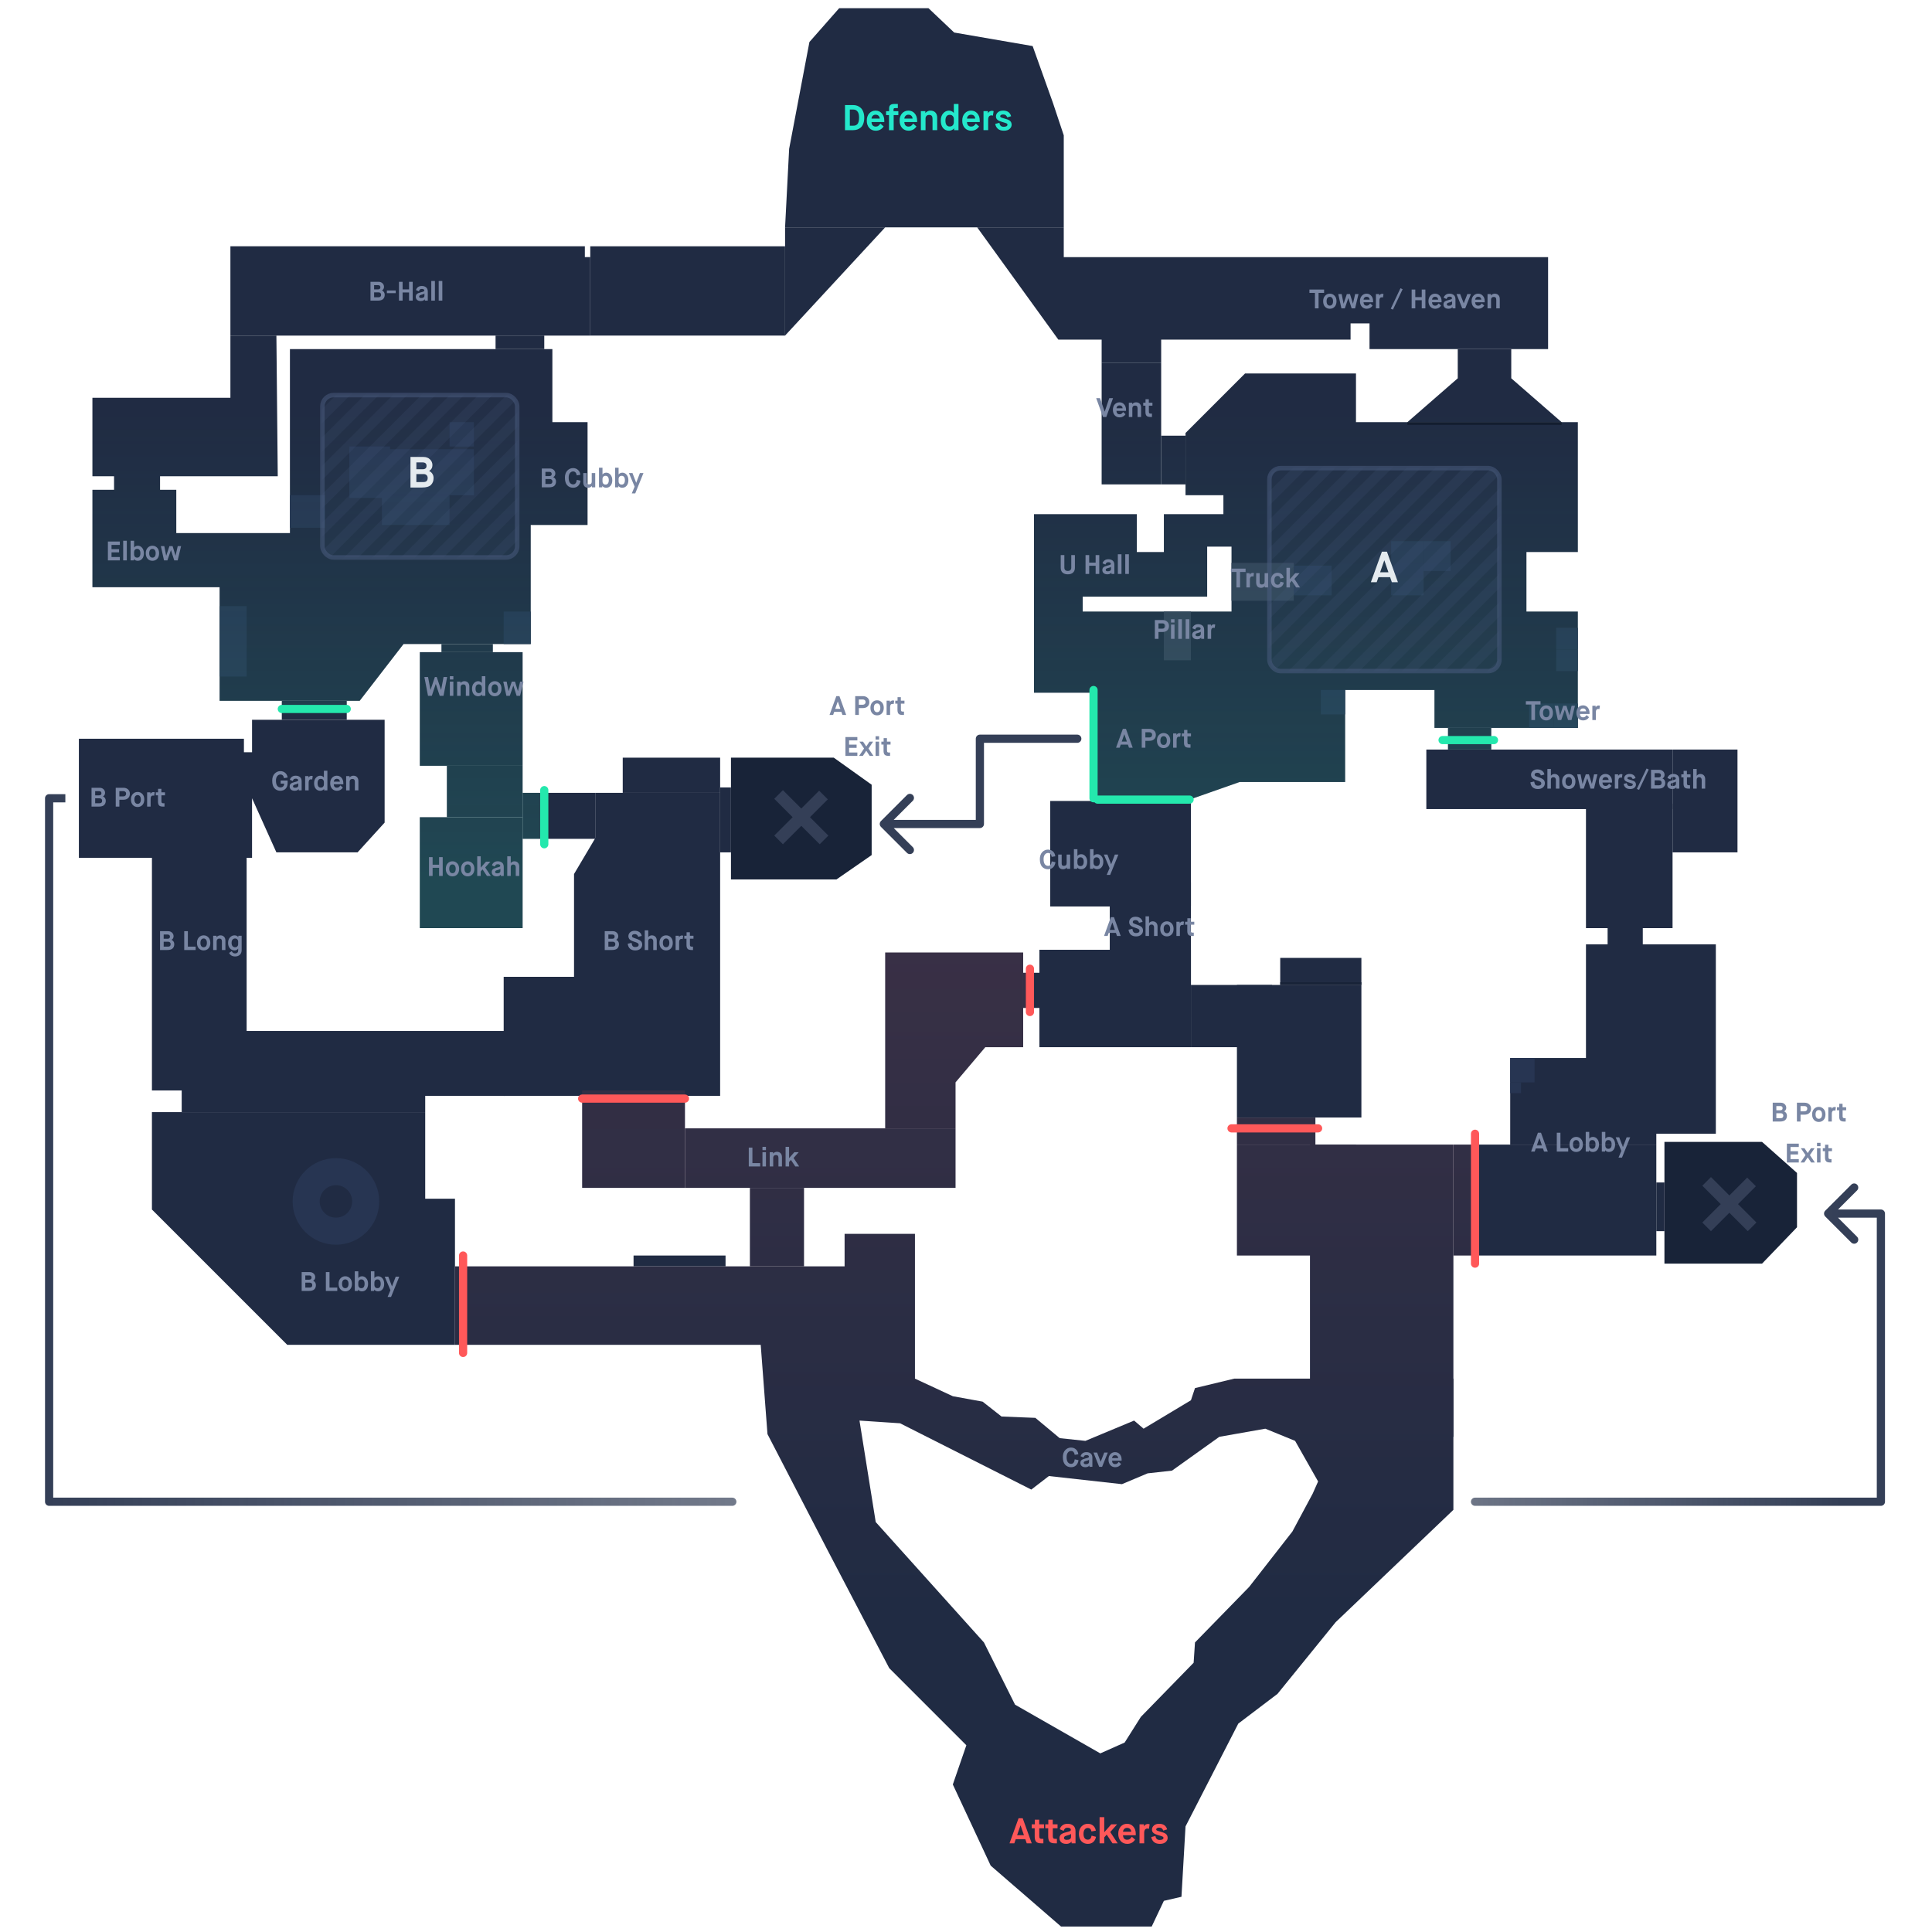 <svg fill="none" height="708" viewBox="0 0 708 708" width="708" xmlns="http://www.w3.org/2000/svg" xmlns:xlink="http://www.w3.org/1999/xlink"><linearGradient id="a" gradientUnits="userSpaceOnUse" x1="18" x2="674.398" y1="579.576" y2="579.576"><stop offset="0" stop-color="#343f57"/><stop offset=".629" stop-color="#343f57" stop-opacity=".5"/><stop offset="1" stop-color="#343f57"/></linearGradient><linearGradient id="b" gradientUnits="userSpaceOnUse" x1="306.042" x2="306.042" y1="83.314" y2="320.818"><stop offset=".283" stop-color="#24e8ad" stop-opacity="0"/><stop offset="1" stop-color="#24e8ad"/></linearGradient><linearGradient id="c" gradientUnits="userSpaceOnUse" x1="304.122" x2="304.122" y1="261.643" y2="589.569"><stop offset="0" stop-color="#ff5859"/><stop offset="1" stop-color="#ff5859" stop-opacity="0"/></linearGradient><mask id="d" height="75" maskUnits="userSpaceOnUse" width="85" x="465" y="171"><rect fill="#c4c4c4" height="74.365" rx="4.108" width="84.281" x="465.183" y="171.561"/></mask><mask id="e" height="61" maskUnits="userSpaceOnUse" width="72" x="118" y="144"><rect fill="#c4c4c4" height="59.492" rx="4.108" width="71.391" x="118.145" y="144.79"/></mask><g fill="#202b43"><path d="m84.433 90.255h127.908 1.983v3.966h1.983v28.755h-131.874z"/><path d="m287.698 83.314v12.89 26.771l36.687-39.661z"/><path d="m216.307 90.255h71.391v32.721h-71.391z"/><path d="m296.622 15.394-7.436 39.166-1.488 28.755h102.129v-33.712l-3.967-11.899-7.436-20.822-28.755-4.958-9.419-8.924h-32.721z"/><path d="m387.844 124.463-29.747-41.148h31.73v10.907h98.162 10.411 12.394 56.518v33.713h-50.569-14.873v-9.42h-6.94v5.949z"/><path d="m191.519 290.546h26.771v16.856h-26.771z"/><path d="m263.901 290.546h-45.61v16.36l-7.933 13.386v37.678h-25.78v43.628h79.323z"/><path d="m263.901 288.563h3.966v23.797h-3.966z"/><path d="m228.206 277.656v12.89h35.695v-12.89z"/><path d="m153.841 299.47h37.678v40.653h-37.678z"/><path d="m163.756 280.63h27.763v18.839h-27.763z"/><path d="m213.333 399.615h37.678v35.695h-37.678z"/><path d="m251.011 413.496h99.154v21.814h-99.154z"/><path d="m324.385 413.496v-64.449h50.568v34.703h-13.881l-10.907 12.89v16.856z"/><path d="m403.708 132.891h21.814v44.619h-21.814z"/><path d="m425.522 159.663h8.924v17.848h-8.924z"/><path d="m403.708 122.976h21.814v9.915h-21.814z"/><path d="m534.207 138.632v-10.698h19.608v10.698l18.454 16.073h-56.517z"/><path d="m453.285 360.945h45.611v48.585h-45.611z"/><path d="m384.869 293.52h51.56v38.67h-51.56z"/><path d="m406.683 323.267h29.746v49.577h-29.746z"/><path d="m469.149 351.03h29.746v9.915h-29.746z"/><path d="m436.429 360.945h29.746v22.805h-29.746z"/><path d="m480.056 419.446h52.551v107.086h-52.551z"/><path d="m274.808 435.31h19.831v28.755h-19.831z"/><path d="m55.678 307.402h34.704v92.213h-34.704z"/><path d="m55.678 443.243v-35.696h100.146v31.729h10.907v53.543h-61.476z"/><path d="m66.585 407.547v-29.746h118.489v23.797h-29.25v5.949z"/><path d="m532.608 419.446h74.365v40.653h-74.365z"/></g><path d="m609.948 463.073v-44.619h35.771l12.814 11.383v19.909l-12.814 13.327z" fill="#182338"/><path clip-rule="evenodd" d="m636.918 441.259 6.544-6.544-3.186-3.173-6.531 6.545-6.743-6.743-3.173 3.173 6.743 6.742-6.743 6.743 3.173 3.173 6.743-6.743 6.742 6.743 3.173-3.173z" fill="#343f57" fill-rule="evenodd"/><path d="m581.193 346.072h47.594v69.408h-47.594z" fill="#202b43"/><path d="m553.43 387.716h53.543v31.729h-53.543z" fill="#202b43"/><path d="m522.693 274.681h90.23v21.814h-90.23z" fill="#202b43"/><path d="m612.922 274.681h23.797v37.678h-23.797z" fill="#202b43"/><path d="m581.193 294.512h31.729v45.611h-31.729z" fill="#202b43"/><path d="m589.125 340.123h12.89v5.949h-12.89z" fill="#202b43"/><path d="m84.433 145.781v-22.805h16.856l.496 51.56h-43.132v4.958h5.949v15.864h41.645v-67.424h96.179v26.771h12.89v37.679h-20.822v43.627h-46.603l-16.085 20.823h-51.339v-41.645h-46.602v-35.695h7.932v-4.958h-7.932v-28.755z" fill="#202b43"/><path d="m103.272 256.834h23.797v6.941h-23.797z" fill="#202b43"/><path d="m140.951 263.774v37.679l-9.916 10.907h-29.746l-8.924-19.831v21.814h-63.458v-43.628h60.484v4.958h2.975v-11.899z" fill="#202b43"/><path d="m181.604 122.976h17.848v4.958h-17.848z" fill="#202b43"/><path d="m161.773 236.011h18.839v2.975h-18.839z" fill="#202b43"/><path d="m153.841 238.986h37.678v41.645h-37.678z" fill="#202b43"/><path d="m530.625 266.749h15.865v7.932h-15.865z" fill="#202b43"/><path d="m274.808 280.63h4.958v19.831h-4.958z" fill="#202b43"/><path d="m267.867 322.275v-44.619h37.679l13.881 9.915v25.78l-12.89 8.924z" fill="#182338"/><path d="m606.973 433.327h2.975v17.848h-2.975z" fill="#202b43"/><path d="m374.953 356.483h5.949v12.89h-5.949z" fill="#202b43"/><path d="m380.903 348.055h55.526v35.695h-55.526z" fill="#202b43"/><path d="m469.149 359.953h29.746v.992h-29.746z" fill="#182338"/><path d="m453.285 409.53h28.755v9.915h-28.755z" fill="#202b43"/><path d="m453.285 419.446h43.628v40.653h-43.628z" fill="#202b43"/><path d="m553.43 387.716h8.924v8.924h-8.924z" fill="#273552"/><path d="m553.43 396.64h3.966v3.966h-3.966z" fill="#273552"/><path clip-rule="evenodd" d="m434.446 158.671 21.814-21.813h40.653v17.847h81.306v47.594h-18.839v21.814h18.839v42.636h-52.552v-13.882h-32.72v33.713h-38.67l-18.344 6.445-34.704-.496.496-17.848v-20.822h-22.805v-65.442h37.678v13.882h9.915v-13.882h21.814v-6.94h-13.881zm7.932 41.645h8.924v23.797h-54.535v-5.454h45.611z" fill="#202b43" fill-rule="evenodd"/><path d="m474.107 207.257h13.882v10.907h-13.882z" fill="#273552"/><path d="m509.802 198.333h11.898v19.831h-11.898z" fill="#273552"/><path d="m521.701 198.333h9.915v10.907h-9.915z" fill="#273552"/><path d="m570.286 230.062h7.932v7.932h-7.932z" fill="#273552"/><path d="m570.286 237.994h7.932v7.932h-7.932z" fill="#273552"/><path d="m515.752 154.705h56.518v.992h-56.518z" fill="#131c2e"/><path d="m569.295 257.825h8.924v8.924h-8.924z" fill="#273552"/><path d="m560.371 257.825h8.924v8.924h-8.924z" fill="#273552"/><path d="m484.023 252.867h8.924v8.924h-8.924z" fill="#273552"/><path d="m106.247 181.477h12.89v11.898h-12.89z" fill="#273552"/><path d="m80.467 222.13h9.915v25.78h-9.915z" fill="#273552"/><path d="m184.578 224.113h9.915v11.898h-9.915z" fill="#273552"/><path clip-rule="evenodd" d="m123.103 446.217c3.286 0 5.949-2.663 5.949-5.949s-2.663-5.949-5.949-5.949-5.949 2.663-5.949 5.949 2.663 5.949 5.949 5.949zm0 9.916c8.762 0 15.865-7.103 15.865-15.865s-7.103-15.865-15.865-15.865-15.865 7.103-15.865 15.865 7.103 15.865 15.865 15.865z" fill="#273552" fill-rule="evenodd"/><path d="m128.061 164.621h45.611v16.856h-45.611z" fill="#273552"/><path d="m139.959 181.477h24.788v10.907h-24.788z" fill="#273552"/><path d="m128.061 163.629h14.873v18.839h-14.873z" fill="#273552"/><path d="m164.747 154.705h8.924v8.924h-8.924z" fill="#273552"/><path clip-rule="evenodd" d="m296.82 299.47 6.544-6.544-3.185-3.173-6.532 6.544-6.742-6.743-3.173 3.173 6.742 6.743-6.742 6.742 3.173 3.173 6.742-6.742 6.743 6.742 3.173-3.173z" fill="#343f57" fill-rule="evenodd"/><path d="m394.784 272.215c.829 0 1.5-.671 1.5-1.5 0-.828-.671-1.5-1.5-1.5zm-35.695-1.5v-1.5c-.829 0-1.5.672-1.5 1.5zm0 31.234v1.5c.828 0 1.5-.672 1.5-1.5zm-36.26-1.061c-.586.586-.586 1.535 0 2.121l9.546 9.546c.585.586 1.535.586 2.121 0s.586-1.535 0-2.121l-8.485-8.485 8.485-8.486c.586-.586.586-1.535 0-2.121s-1.536-.586-2.121 0zm71.955-31.673h-35.695v3h35.695zm-37.195 1.5v31.234h3v-31.234zm1.5 29.734h-35.2v3h35.2z" fill="#343f57"/><path d="m18 292.529v-1.5c-.828 0-1.5.671-1.5 1.5zm0 257.8h-1.5c0 .828.672 1.5 1.5 1.5zm671.271 0v1.5c.828 0 1.5-.672 1.5-1.5zm-20.396-106.66c-.586.586-.586 1.536 0 2.122l9.546 9.545c.586.586 1.536.586 2.121 0 .586-.585.586-1.535 0-2.121l-8.485-8.485 8.485-8.485c.586-.586.586-1.536 0-2.122-.585-.586-1.535-.586-2.121 0zm-400.512 108.16c.829 0 1.5-.672 1.5-1.5 0-.829-.671-1.5-1.5-1.5zm272.177-3c-.828 0-1.5.671-1.5 1.5 0 .828.672 1.5 1.5 1.5zm148.731-104.099h1.5c0-.829-.672-1.5-1.5-1.5zm-672.771-152.201v257.8h3v-257.8zm1.5 1.5h5.949v-3h-5.949zm0 257.8h250.363v-3h-250.363zm522.54 0h148.731v-3h-148.731zm150.231-1.5v-105.599h-3v105.599zm-1.5-107.099h-19.335v3h19.335z" fill="url(#a)"/><path clip-rule="evenodd" d="m166.731 464.065h142.781v-11.899h25.78v53.048l13.881 6.445 10.907 1.983 6.941 5.453 12.394.496 8.924 7.436 9.42.992 17.847-7.437 3.471 2.975 17.352-10.411 1.487-4.462 14.377-3.47h30.738 49.577v48.089l-43.132 41.149-21.318 26.276-14.377 10.907-19.335 37.678-1.488 25.78-6.445 1.487-4.462 9.42h-33.216l-25.78-22.31-13.882-29.746 4.958-14.377-28.259-28.259-22.805-43.627-21.814-42.141-2.479-32.721h-112.043zm148.234 56.517 14.873.992 48.09 24.293 6.445-4.958 26.772 2.975 9.419-3.967 8.924-.991 17.352-12.394 16.856-2.975 10.907 4.462 8.428 14.873-1.983 4.462-7.437 13.882-15.864 20.326-19.831 20.327-.496 7.436-19.335 19.831-5.949 9.419-8.924 3.967-31.233-17.848-11.403-22.805-39.661-44.124z" fill="#202b43" fill-rule="evenodd"/><path d="m232.172 460.099h33.712v3.966h-33.712z" fill="#202b43"/><path d="m451.302 206.265h22.805v13.882h-22.805z" fill="#343f57"/><path d="m426.513 224.113h9.915v17.848h-9.915z" fill="#343f57"/><path clip-rule="evenodd" d="m289.186 54.56 7.436-39.166 10.907-12.394h32.721l9.419 8.924 28.755 4.958 7.436 20.822 3.967 11.899v33.712 10.907h98.162 10.411 12.394 56.518v33.713h-13.497v10.698l18.454 16.073h5.95v47.594h-18.839v21.814h18.839v42.636h-31.73v7.932h-15.864v-7.932h-4.958v-13.882h-32.72v33.713h-38.67l-18.344 6.445-34.704-.496.496-17.848v-20.822h-22.805v-65.442h37.678v13.882h9.915v-13.882h21.814v-6.94h-13.881v-22.806l21.814-21.813h40.653v17.847h18.839l18.455-16.073v-10.698h-17.464-14.873v-9.42h-6.94v5.949h-69.408v8.428 44.62h-21.814v-44.62-8.428h-15.864l-29.747-41.148h-33.712l-36.687 39.661v-26.771-12.89zm-204.753 35.695h129.891v3.966h1.983v28.755h-16.856v4.958h2.975v26.771h12.89v37.679h-20.822v43.627h-13.882v2.975h10.907v41.644 9.916h7.932v16.856h-7.932v32.721h-37.678v-40.653h9.915v-18.84h-9.915v-41.644h7.932v-2.975h-13.882l-16.085 20.823h-4.737v2.974h-23.797v-2.974h-22.805v-41.645h-46.602v-35.695h7.932v-4.958h-7.932v-28.755h50.568v-22.805h-0zm16.856 32.721h80.315v4.958h-75.357v67.424h-41.645v-15.864h-5.949v-4.958h43.132zm186.409-32.721h-71.391v32.721h71.391zm146.748 69.408h-8.924v17.848h8.924zm7.932 40.653h8.924v23.797h-54.535v-5.454h45.611z" fill="url(#b)" fill-opacity=".15" fill-rule="evenodd"/><path clip-rule="evenodd" d="m324.385 413.496v-64.449h50.568v7.436h3.967v12.89h-3.967v14.377h-13.881l-10.907 12.89v16.856 21.814h-55.526v28.755h14.873v-11.899h25.78v53.048l13.881 6.445 10.907 1.983 6.941 5.453 12.394.496 8.924 7.436 9.42.992 17.847-7.437 3.471 2.975 17.352-10.411 1.487-4.462 14.377-3.47h27.763v-45.115h-26.771v-40.653-9.916h28.754v9.916h14.874 35.695v85.768 48.089l-43.132 41.149-21.318 26.276-14.377 10.907-19.335 37.678-1.488 25.78-6.445 1.487-4.462 9.42h-33.216l-25.78-22.31-13.882-29.746 4.958-14.377-28.259-28.259-22.805-43.628-21.814-42.14-2.479-32.721h-112.043v-28.754h108.077v-28.755h-23.797-37.678v-35.695h37.678v13.881zm208.223 5.95h7.932v40.653h-7.932zm-202.769 102.128-14.874-.992 5.95 37.183 39.661 44.124 11.403 22.805 31.233 17.848 8.924-3.967 5.949-9.419 19.335-19.831.496-7.436 19.831-20.327 15.864-20.326 7.437-13.882 1.983-4.462-8.428-14.873-10.907-4.462-16.856 2.975-17.352 12.394-8.924.991-9.419 3.967-26.772-2.975-6.445 4.958z" fill="url(#c)" fill-rule="evenodd" opacity=".15"/><path d="m528.642 271.211h18.839" stroke="#24e8ad" stroke-linecap="round" stroke-width="3"/><path d="m402.221 293.025h33.712" stroke="#24e8ad" stroke-linecap="round" stroke-width="3"/><path d="m103.272 259.808h23.797" stroke="#24e8ad" stroke-linecap="round" stroke-width="3"/><path d="m400.733 252.867v39.662" stroke="#24e8ad" stroke-linecap="round" stroke-width="3"/><path d="m199.451 289.554v19.831" stroke="#24e8ad" stroke-linecap="round" stroke-width="3"/><path d="m540.54 415.48v47.593" stroke="#ff5859" stroke-linecap="round" stroke-width="3"/><path d="m377.432 354.996v15.864" stroke="#ff5859" stroke-linecap="round" stroke-width="3"/><path d="m483.031 413.496h-31.729" stroke="#ff5859" stroke-linecap="round" stroke-width="3"/><path d="m169.705 460.099v35.695" stroke="#ff5859" stroke-linecap="round" stroke-width="3"/><path d="m213.333 402.59h37.678" stroke="#ff5859" stroke-linecap="round" stroke-width="3"/><rect height="74.365" rx="4.108" style="opacity:.5;fill:#4d5f83;fill-opacity:.15;stroke:#4d5f83;stroke-width:1.643;stroke-miterlimit:16" width="84.281" x="465.183" y="171.561"/><g fill="#4d5f83" mask="url(#d)" opacity=".15"><path d="m0 0h182.241v3.7h-182.241z" transform="matrix(.704 -.703 .704 .703 499.301 322.814)"/><path d="m0 0h182.241v3.7h-182.241z" transform="matrix(.704 -.703 .704 .703 494.094 317.611)"/><path d="m0 0h182.241v3.7h-182.241z" transform="matrix(.704 -.703 .704 .703 488.886 312.406)"/><path d="m0 0h182.241v3.7h-182.241z" transform="matrix(.704 -.703 .704 .703 483.678 307.203)"/><path d="m0 0h182.241v3.7h-182.241z" transform="matrix(.704 -.703 .704 .703 478.471 301.999)"/><path d="m0 0h182.241v3.7h-182.241z" transform="matrix(.704 -.703 .704 .703 473.264 296.796)"/><path d="m0 0h182.241v3.7h-182.241z" transform="matrix(.704 -.703 .704 .703 468.055 291.592)"/><path d="m0 0h182.241v3.7h-182.241z" transform="matrix(.704 -.703 .704 .703 462.848 286.389)"/><path d="m0 0h182.241v3.7h-182.241z" transform="matrix(.704 -.703 .704 .703 457.64 281.185)"/><path d="m0 0h182.241v3.7h-182.241z" transform="matrix(.704 -.703 .704 .703 452.433 275.982)"/><path d="m0 0h182.241v3.7h-182.241z" transform="matrix(.704 -.703 .704 .703 447.225 270.778)"/><path d="m0 0h182.241v3.7h-182.241z" transform="matrix(.704 -.703 .704 .703 442.017 265.575)"/><path d="m0 0h182.241v3.7h-182.241z" transform="matrix(.704 -.703 .704 .703 436.809 260.371)"/><path d="m0 0h182.241v3.7h-182.241z" transform="matrix(.704 -.703 .704 .703 431.602 255.167)"/><path d="m0 0h182.241v3.7h-182.241z" transform="matrix(.704 -.703 .704 .703 426.395 249.963)"/><path d="m0 0h182.241v3.7h-182.241z" transform="matrix(.704 -.703 .704 .703 421.186 244.759)"/><path d="m0 0h182.241v3.7h-182.241z" transform="matrix(.704 -.703 .704 .703 415.979 239.556)"/><path d="m0 0h182.241v3.7h-182.241z" transform="matrix(.704 -.703 .704 .703 410.771 234.353)"/><path d="m0 0h182.241v3.7h-182.241z" transform="matrix(.704 -.703 .704 .703 405.564 229.149)"/><path d="m0 0h182.241v3.7h-182.241z" transform="matrix(.704 -.703 .704 .703 400.356 223.945)"/><path d="m0 0h182.241v3.7h-182.241z" transform="matrix(.704 -.703 .704 .703 395.148 218.742)"/></g><rect height="59.492" rx="4.108" style="opacity:.5;fill:#4d5f83;fill-opacity:.15;stroke:#4d5f83;stroke-width:1.643;stroke-miterlimit:16" width="71.391" x="118.145" y="144.79"/><g fill="#4d5f83" mask="url(#e)" opacity=".15"><path d="m0 0h182.241v3.7h-182.241z" transform="matrix(.704 -.703 .704 .703 150.28 304.967)"/><path d="m0 0h182.241v3.7h-182.241z" transform="matrix(.704 -.703 .704 .703 145.073 299.763)"/><path d="m0 0h182.241v3.7h-182.241z" transform="matrix(.704 -.703 .704 .703 139.865 294.559)"/><path d="m0 0h182.241v3.7h-182.241z" transform="matrix(.704 -.703 .704 .703 134.657 289.356)"/><path d="m0 0h182.241v3.7h-182.241z" transform="matrix(.704 -.703 .704 .703 129.45 284.152)"/><path d="m0 0h182.241v3.7h-182.241z" transform="matrix(.704 -.703 .704 .703 124.242 278.948)"/><path d="m0 0h182.241v3.7h-182.241z" transform="matrix(.704 -.703 .704 .703 119.034 273.745)"/><path d="m0 0h182.241v3.7h-182.241z" transform="matrix(.704 -.703 .704 .703 113.827 268.541)"/><path d="m0 0h182.241v3.7h-182.241z" transform="matrix(.704 -.703 .704 .703 108.619 263.338)"/><path d="m0 0h182.241v3.7h-182.241z" transform="matrix(.704 -.703 .704 .703 103.412 258.134)"/><path d="m0 0h182.241v3.7h-182.241z" transform="matrix(.704 -.703 .704 .703 98.204 252.93)"/><path d="m0 0h182.241v3.7h-182.241z" transform="matrix(.704 -.703 .704 .703 92.996 247.727)"/><path d="m0 0h182.241v3.7h-182.241z" transform="matrix(.704 -.703 .704 .703 87.788 242.523)"/><path d="m0 0h182.241v3.7h-182.241z" transform="matrix(.704 -.703 .704 .703 82.581 237.319)"/><path d="m0 0h182.241v3.7h-182.241z" transform="matrix(.704 -.703 .704 .703 77.373 232.115)"/><path d="m0 0h182.241v3.7h-182.241z" transform="matrix(.704 -.703 .704 .703 72.165 226.912)"/><path d="m0 0h182.241v3.7h-182.241z" transform="matrix(.704 -.703 .704 .703 66.958 221.708)"/><path d="m0 0h182.241v3.7h-182.241z" transform="matrix(.704 -.703 .704 .703 61.75 216.505)"/><path d="m0 0h182.241v3.7h-182.241z" transform="matrix(.704 -.703 .704 .703 56.543 211.301)"/><path d="m0 0h182.241v3.7h-182.241z" transform="matrix(.704 -.703 .704 .703 51.335 206.097)"/><path d="m0 0h182.241v3.7h-182.241z" transform="matrix(.704 -.703 .704 .703 46.127 200.894)"/></g><path d="m560.819 286.693 1.4-.306c.085.539.224.93.414 1.173.197.237.516.355.957.355.374 0 .673-.065.897-.197.223-.138.335-.338.335-.601 0-.276-.108-.487-.325-.631-.211-.151-.697-.345-1.46-.582-.716-.224-1.226-.493-1.528-.809-.296-.322-.444-.716-.444-1.183 0-.539.207-.999.622-1.38.42-.388.989-.582 1.705-.582.651 0 1.21.158 1.677.473.473.316.769.786.887 1.41l-1.292.326c-.203-.651-.627-.976-1.272-.976-.341 0-.598.065-.769.197-.164.131-.246.306-.246.522 0 .204.095.362.286.474.19.105.68.292 1.469.562.762.263 1.285.549 1.568.858.282.302.424.713.424 1.232 0 .611-.231 1.117-.691 1.518s-1.074.602-1.843.602c-.783 0-1.417-.204-1.903-.611-.48-.415-.769-1.029-.868-1.844zm6.238 2.307v-7.198h1.282v2.475h.019c.106-.171.28-.322.523-.453.243-.132.493-.198.749-.198.559 0 1.003.171 1.331.513.329.342.493.802.493 1.38v3.481h-1.281v-3.195c0-.289-.079-.525-.237-.71-.151-.19-.381-.285-.69-.285-.296 0-.523.085-.681.256-.151.164-.226.381-.226.651v3.283zm6.962-1.42c.21.276.499.414.867.414s.658-.138.868-.414c.21-.282.315-.68.315-1.193s-.108-.907-.325-1.183c-.21-.283-.496-.424-.858-.424-.361 0-.651.138-.867.414-.211.276-.316.674-.316 1.193s.105.917.316 1.193zm2.622.838c-.46.487-1.045.73-1.755.73s-1.295-.243-1.755-.73c-.46-.486-.69-1.163-.69-2.031 0-.854.237-1.528.71-2.021s1.052-.74 1.735-.74c.684 0 1.262.247 1.736.74.473.493.709 1.167.709 2.021 0 .868-.23 1.545-.69 2.031zm2.489.582-1.154-5.226h1.253l.69 3.491h.029l1.164-3.491h1.163l1.075 3.481h.02l.789-3.481h1.232l-1.252 5.226h-1.262l-1.193-3.757h-.02l-1.292 3.757zm10.538-1.804.897.788c-.532.776-1.252 1.164-2.159 1.164-.73 0-1.325-.25-1.785-.749-.46-.507-.69-1.177-.69-2.012s.227-1.502.68-2.001c.46-.507 1.039-.76 1.736-.76.696 0 1.268.253 1.715.76.454.499.681 1.166.681 2.001v.385h-3.511c.02.401.129.71.326.926.204.211.48.316.828.316.296 0 .539-.072.73-.217.197-.151.381-.352.552-.601zm-2.436-1.381h2.268c-.033-.335-.148-.595-.345-.779-.197-.19-.467-.286-.808-.286-.316 0-.576.102-.779.306-.198.204-.309.457-.336.759zm4.542 3.185v-5.226h1.213v.552h.02c.098-.197.243-.355.433-.473.198-.118.411-.177.641-.177.165 0 .322.033.474.098l-.198 1.243c-.144-.053-.279-.079-.404-.079-.598 0-.897.397-.897 1.193v2.869zm3.226-1.725 1.154-.296c.092.729.483 1.094 1.173 1.094.316 0 .565-.049.749-.148.191-.105.286-.25.286-.434 0-.151-.072-.262-.217-.335-.144-.079-.447-.184-.907-.315-.125-.033-.22-.059-.286-.079-.604-.171-1.048-.372-1.331-.602-.282-.236-.424-.549-.424-.936 0-.434.174-.809.523-1.124.355-.316.838-.474 1.449-.474 1.17 0 1.903.513 2.199 1.538l-1.065.326c-.092-.25-.223-.447-.394-.592-.165-.144-.408-.217-.73-.217-.25 0-.45.05-.601.148-.145.092-.217.204-.217.335 0 .145.085.26.256.346.178.078.615.217 1.311.414.612.164 1.026.374 1.243.631.223.25.335.572.335.966 0 .421-.184.799-.552 1.134-.362.329-.887.493-1.578.493-.723 0-1.281-.181-1.676-.542-.388-.369-.621-.812-.7-1.331zm4.847 1.843 3.55-7.493.798.365-3.549 7.473zm5.188-.118v-6.902h2.929c.611 0 1.101.181 1.469.542.374.355.562.792.562 1.312 0 .578-.25 1.015-.75 1.311v.01c.296.125.536.325.72.601.191.27.286.595.286.977 0 .657-.2 1.183-.601 1.577-.401.381-1.062.572-1.982.572zm1.331-1.232h1.608c.631 0 .946-.306.946-.917 0-.283-.085-.5-.256-.651-.165-.158-.391-.237-.681-.237h-1.617zm0-2.889h1.43c.27 0 .48-.063.631-.188.158-.131.237-.322.237-.572 0-.263-.076-.46-.227-.591-.151-.132-.365-.197-.641-.197h-1.43zm7.952 4.121v-.503h-.02c-.013.02-.03.046-.049.079-.02.026-.07.076-.148.148-.079.072-.168.138-.267.197-.098.059-.233.112-.404.158s-.355.069-.552.069c-.631 0-1.104-.148-1.42-.444-.309-.302-.463-.67-.463-1.104 0-.454.134-.799.404-1.035.269-.237.726-.434 1.371-.592.598-.145.972-.26 1.124-.345.151-.086.226-.207.226-.365s-.075-.289-.226-.394c-.145-.105-.365-.158-.661-.158-.348 0-.598.079-.749.237-.152.151-.27.358-.355.621l-1.065-.444c.125-.44.368-.799.729-1.075.362-.282.835-.424 1.42-.424.638 0 1.16.168 1.568.503.407.335.611.855.611 1.558v3.313zm-1.292-2.14c-.329.079-.546.175-.651.286-.098.106-.148.227-.148.365 0 .355.257.533.769.533.388 0 .677-.073.868-.217.197-.152.296-.336.296-.552v-.908h-.02c-.026.053-.056.096-.089.129-.026.026-.125.075-.295.147-.171.066-.415.139-.73.217zm3.914.276v-2.277h-.808v-1.085h.838v-1.282h1.213v1.282h1.321v1.085h-1.302v2.159c0 .276.047.47.139.582s.279.168.562.168h.424v1.232h-.543c-.703 0-1.186-.148-1.449-.444-.263-.295-.395-.769-.395-1.42zm3.547 1.864v-7.198h1.282v2.475h.02c.105-.171.279-.322.522-.453.244-.132.493-.198.75-.198.558 0 1.002.171 1.331.513.328.342.493.802.493 1.38v3.481h-1.282v-3.195c0-.289-.079-.525-.237-.71-.151-.19-.381-.285-.69-.285-.296 0-.522.085-.68.256-.151.164-.227.381-.227.651v3.283z" fill="#7986a3"/><path d="m565.831 422-.395-1.134h-2.632l-.395 1.134h-1.321l2.494-6.902h1.134l2.485 6.902zm-1.716-4.93-.937 2.692h1.883l-.926-2.692zm6.388 4.93v-6.902h1.331v5.67h2.85v1.232zm6.247-1.42c.21.276.499.414.867.414.369 0 .658-.138.868-.414.21-.282.316-.68.316-1.193s-.109-.907-.326-1.183c-.21-.283-.496-.424-.858-.424-.361 0-.65.138-.867.414-.211.276-.316.674-.316 1.193s.105.917.316 1.193zm2.622.838c-.46.487-1.045.73-1.755.73-.709 0-1.295-.243-1.755-.73-.46-.486-.69-1.163-.69-2.031 0-.854.237-1.528.71-2.021s1.052-.74 1.735-.74c.684 0 1.262.247 1.736.74.473.493.71 1.167.71 2.021 0 .868-.23 1.545-.691 2.031zm3.012-2.514v.956c0 .316.098.585.296.809.203.217.479.325.828.325.374 0 .664-.134.867-.404.211-.276.316-.677.316-1.203 0-.532-.105-.933-.316-1.203-.203-.269-.493-.404-.867-.404-.349 0-.625.108-.828.325-.198.217-.296.483-.296.799zm-1.282 3.096v-7.198h1.282v2.475h.019c.014-.02.03-.043.05-.069.02-.033.069-.085.148-.158.085-.072.174-.138.266-.197.099-.059.223-.112.375-.158.157-.046.322-.069.493-.069.644 0 1.176.257 1.597.769.427.507.641 1.17.641 1.992 0 .842-.207 1.512-.621 2.012-.408.499-.957.749-1.647.749-.283 0-.539-.053-.769-.158-.23-.112-.388-.22-.473-.325l-.138-.168h-.02v.503zm7.184-3.096v.956c0 .316.099.585.296.809.204.217.48.325.828.325.375 0 .664-.134.868-.404.21-.276.315-.677.315-1.203 0-.532-.105-.933-.315-1.203-.204-.269-.493-.404-.868-.404-.348 0-.624.108-.828.325-.197.217-.296.483-.296.799zm-1.282 3.096v-7.198h1.282v2.475h.02c.013-.02.03-.043.049-.069.02-.033.069-.085.148-.158.086-.072.174-.138.266-.197.099-.059.224-.112.375-.158.158-.046.322-.069.493-.069.644 0 1.177.257 1.597.769.428.507.641 1.17.641 1.992 0 .842-.207 1.512-.621 2.012-.407.499-.956.749-1.647.749-.282 0-.539-.053-.769-.158-.23-.112-.387-.22-.473-.325l-.138-.168h-.02v.503zm6.115 2.218 1.045-2.474-2.091-4.97h1.302l1.351 3.54h.019l1.351-3.54h1.302l-3.007 7.444z" fill="#7986a3"/><path d="m393.844 534.782 1.381.306c-.112.802-.404 1.433-.878 1.893-.473.46-1.091.69-1.853.69-.888 0-1.611-.306-2.169-.917-.553-.618-.829-1.548-.829-2.79 0-1.091.293-1.946.878-2.564.591-.618 1.295-.927 2.11-.927.71 0 1.311.224 1.804.671.5.44.789 1.035.868 1.785l-1.321.207c-.06-.421-.198-.763-.414-1.026-.217-.269-.526-.404-.927-.404-.454 0-.838.197-1.154.591-.315.395-.473.95-.473 1.667 0 .841.151 1.466.453 1.873.309.401.7.602 1.174.602.775 0 1.226-.552 1.35-1.657zm5.396 2.741v-.503h-.019c-.014.02-.03.046-.05.079-.019.027-.069.076-.148.148-.078.072-.167.138-.266.197-.098.06-.233.112-.404.158s-.355.069-.552.069c-.631 0-1.105-.148-1.42-.444-.309-.302-.463-.67-.463-1.104 0-.453.134-.799.404-1.035.269-.237.726-.434 1.37-.592.599-.144.973-.259 1.124-.345.152-.085.227-.207.227-.365 0-.157-.075-.289-.227-.394-.144-.105-.364-.158-.66-.158-.349 0-.598.079-.75.237-.151.151-.269.358-.355.621l-1.064-.444c.124-.44.368-.798.729-1.074.362-.283.835-.424 1.42-.424.638 0 1.16.167 1.568.502.407.336.611.855.611 1.558v3.313zm-1.291-2.139c-.329.079-.546.174-.651.286-.099.105-.148.226-.148.364 0 .355.256.533.769.533.388 0 .677-.072.868-.217.197-.151.296-.335.296-.552v-.907h-.02c-.026.052-.056.095-.089.128-.026.026-.125.075-.296.148-.171.065-.414.138-.729.217zm4.848 2.139-2.09-5.226h1.331l1.302 3.363h.019l1.302-3.363h1.311l-2.09 5.226zm7.16-1.804.898.789c-.533.775-1.253 1.163-2.16 1.163-.729 0-1.324-.25-1.784-.749-.461-.506-.691-1.177-.691-2.012 0-.834.227-1.502.681-2.001.46-.506 1.038-.759 1.735-.759s1.269.253 1.716.759c.453.499.68 1.167.68 2.001v.385h-3.51c.02.401.128.71.325.927.204.21.48.315.829.315.295 0 .539-.072.729-.217.197-.151.381-.351.552-.601zm-2.435-1.38h2.268c-.033-.336-.148-.595-.345-.779-.198-.191-.467-.286-.809-.286-.315 0-.575.102-.779.305-.197.204-.309.457-.335.76z" fill="#7986a3"/><path d="m409.328 343-.395-1.134h-2.632l-.395 1.134h-1.321l2.495-6.902h1.134l2.484 6.902zm-1.716-4.93-.937 2.692h1.884l-.927-2.692zm5.945 2.623 1.4-.306c.085.539.223.93.414 1.173.197.237.516.355.956.355.375 0 .674-.065.897-.197.224-.138.336-.338.336-.601 0-.276-.109-.487-.326-.631-.21-.151-.696-.345-1.459-.582-.716-.224-1.226-.493-1.528-.809-.296-.322-.444-.716-.444-1.183 0-.539.207-.999.621-1.38.421-.388.989-.582 1.706-.582.651 0 1.209.158 1.676.473.473.316.769.786.888 1.41l-1.292.326c-.204-.651-.628-.976-1.272-.976-.342 0-.598.065-.769.197-.164.131-.247.306-.247.522 0 .204.096.362.286.474.191.105.681.292 1.469.562.763.263 1.286.549 1.568.858.283.302.424.713.424 1.232 0 .611-.23 1.117-.69 1.518s-1.075.602-1.844.602c-.782 0-1.416-.204-1.903-.611-.48-.415-.769-1.029-.867-1.844zm6.237 2.307v-7.198h1.282v2.475h.02c.105-.171.279-.322.523-.453.243-.132.493-.198.749-.198.559 0 1.002.171 1.331.513s.493.802.493 1.38v3.481h-1.282v-3.195c0-.289-.079-.525-.236-.71-.152-.19-.382-.285-.691-.285-.295 0-.522.085-.68.256-.151.164-.227.381-.227.651v3.283zm6.962-1.42c.21.276.5.414.868.414s.657-.138.867-.414c.211-.282.316-.68.316-1.193s-.108-.907-.325-1.183c-.211-.283-.497-.424-.858-.424-.362 0-.651.138-.868.414-.21.276-.315.674-.315 1.193s.105.917.315 1.193zm2.623.838c-.46.487-1.045.73-1.755.73s-1.295-.243-1.755-.73c-.46-.486-.69-1.163-.69-2.031 0-.854.236-1.528.709-2.021.474-.493 1.052-.74 1.736-.74.683 0 1.262.247 1.735.74s.71 1.167.71 2.021c0 .868-.23 1.545-.69 2.031zm1.729.582v-5.226h1.213v.552h.02c.098-.197.243-.355.434-.473.197-.118.411-.177.641-.177.164 0 .322.033.473.098l-.197 1.243c-.145-.053-.28-.079-.405-.079-.598 0-.897.397-.897 1.193v2.869zm3.983-1.864v-2.277h-.808v-1.085h.838v-1.282h1.213v1.282h1.321v1.085h-1.302v2.159c0 .276.046.47.138.582s.28.168.562.168h.424v1.232h-.542c-.703 0-1.186-.148-1.449-.444-.263-.295-.395-.769-.395-1.42z" fill="#7986a3"/><path d="m385.411 315.652 1.38.306c-.112.802-.404 1.433-.877 1.893-.474.46-1.091.69-1.854.69-.887 0-1.61-.305-2.169-.917-.552-.617-.828-1.548-.828-2.79 0-1.091.292-1.946.877-2.564.592-.617 1.295-.926 2.11-.926.71 0 1.312.223 1.805.67.499.441.788 1.035.867 1.785l-1.321.207c-.059-.421-.197-.763-.414-1.026-.217-.269-.526-.404-.927-.404-.454 0-.838.197-1.154.592-.315.394-.473.95-.473 1.666 0 .841.151 1.466.454 1.873.309.401.7.602 1.173.602.776 0 1.226-.552 1.351-1.657zm2.369.888v-3.372h1.281v3.234c0 .328.063.562.188.7s.325.207.601.207c.309 0 .559-.079.75-.237.19-.164.286-.42.286-.769v-3.135h1.281v5.225h-1.222v-.502h-.02c-.322.433-.776.65-1.361.65-.604 0-1.055-.18-1.35-.542-.29-.361-.434-.848-.434-1.459zm7.05-1.243v.957c0 .315.099.585.296.808.204.217.48.326.828.326.375 0 .664-.135.868-.404.21-.277.316-.678.316-1.203 0-.533-.106-.934-.316-1.203-.204-.27-.493-.405-.868-.405-.348 0-.624.109-.828.326-.197.217-.296.483-.296.798zm-1.281 3.096v-7.197h1.281v2.475h.02c.013-.02.03-.043.049-.069.02-.033.069-.086.148-.158.086-.072.174-.138.266-.197.099-.06.224-.112.375-.158.158-.046.322-.069.493-.069.644 0 1.177.256 1.597.769.428.506.641 1.17.641 1.992 0 .841-.207 1.511-.621 2.011-.407.5-.956.749-1.646.749-.283 0-.539-.052-.77-.157-.23-.112-.387-.221-.473-.326l-.138-.167h-.02v.502zm7.184-3.096v.957c0 .315.098.585.296.808.203.217.479.326.828.326.374 0 .664-.135.867-.404.211-.277.316-.678.316-1.203 0-.533-.105-.934-.316-1.203-.203-.27-.493-.405-.867-.405-.349 0-.625.109-.828.326-.198.217-.296.483-.296.798zm-1.282 3.096v-7.197h1.282v2.475h.019c.014-.02.03-.043.05-.069.02-.033.069-.086.148-.158.085-.072.174-.138.266-.197.099-.06.223-.112.375-.158.157-.046.322-.069.493-.069.644 0 1.176.256 1.597.769.427.506.641 1.17.641 1.992 0 .841-.207 1.511-.621 2.011-.408.5-.957.749-1.647.749-.283 0-.539-.052-.769-.157-.23-.112-.388-.221-.473-.326l-.138-.167h-.02v.502zm6.114 2.219 1.045-2.475-2.09-4.969h1.301l1.351 3.539h.02l1.351-3.539h1.301l-3.007 7.444z" fill="#7986a3"/><path d="m274.396 427.463v-6.902h1.331v5.669h2.85v1.233zm5.015 0v-5.226h1.281v5.226zm0-5.985v-1.213h1.281v1.213zm2.657 5.985v-5.226h1.233v.503h.019c.145-.184.342-.339.592-.464s.513-.187.789-.187c.578 0 1.032.174 1.36.523.329.341.493.818.493 1.429v3.422h-1.281v-3.106c0-.362-.069-.631-.207-.809-.139-.184-.375-.276-.71-.276-.316 0-.562.092-.74.276-.177.178-.266.418-.266.72v3.195zm5.816 0v-7.198h1.282v4.131h.019l1.903-2.159h1.608l-1.884 2.12 2.051 3.106h-1.42l-1.597-2.387h-.02l-.66.75v1.637z" fill="#7986a3"/><path d="m102.752 289.787c-.888 0-1.611-.306-2.169-.917-.552-.618-.829-1.548-.829-2.791 0-1.091.293-1.945.878-2.563.592-.618 1.295-.927 2.11-.927.697 0 1.288.21 1.775.631.493.421.789.993.887 1.716l-1.331.217c-.164-.888-.605-1.331-1.321-1.331-.454 0-.838.197-1.154.591-.315.395-.473.95-.473 1.666 0 .842.151 1.466.454 1.874.308.401.7.601 1.173.601.427 0 .762-.121 1.006-.364.249-.244.374-.586.374-1.026h-1.282v-1.134h2.554v.917c0 .874-.246 1.568-.739 2.081-.493.506-1.131.759-1.913.759zm6.718-.148v-.503h-.02c-.013.02-.03.046-.049.079-.02.026-.069.076-.148.148s-.168.138-.267.197c-.098.059-.233.112-.404.158s-.355.069-.552.069c-.631 0-1.104-.148-1.42-.444-.309-.302-.463-.67-.463-1.104 0-.454.135-.799.404-1.035.27-.237.726-.434 1.371-.592.598-.145.972-.26 1.124-.345.151-.086.226-.207.226-.365s-.075-.289-.226-.394c-.145-.106-.365-.158-.661-.158-.348 0-.598.079-.749.236-.152.152-.27.359-.355.622l-1.065-.444c.125-.44.368-.799.729-1.075.362-.282.835-.424 1.42-.424.638 0 1.16.168 1.568.503s.611.855.611 1.558v3.313zm-1.292-2.14c-.329.079-.546.175-.651.286-.098.105-.148.227-.148.365 0 .355.257.533.769.533.388 0 .677-.073.868-.217.197-.152.296-.336.296-.553v-.907h-.02c-.026.053-.056.096-.089.128-.026.027-.125.076-.295.148-.171.066-.415.138-.73.217zm3.648 2.14v-5.226h1.213v.552h.02c.098-.197.243-.355.434-.473.197-.118.41-.177.641-.177.164 0 .322.032.473.098l-.197 1.243c-.145-.053-.28-.079-.405-.079-.598 0-.897.397-.897 1.193v2.869zm6.865-2.14v-.956c0-.316-.102-.582-.306-.799-.197-.217-.47-.325-.818-.325-.375 0-.668.135-.878.404-.204.27-.306.671-.306 1.203 0 .526.102.927.306 1.203.21.269.503.404.878.404.348 0 .621-.108.818-.325.204-.224.306-.493.306-.809zm.079 2.14v-.503h-.02c-.033.046-.082.105-.148.178-.059.072-.21.17-.454.295-.236.119-.496.178-.779.178-.69 0-1.242-.25-1.656-.75-.408-.499-.611-1.17-.611-2.011 0-.848.223-1.518.67-2.011.447-.5.973-.75 1.578-.75.276 0 .522.056.739.168.224.105.375.21.454.315l.128.168h.02v-2.475h1.281v7.198zm5.971-1.804.897.788c-.532.776-1.252 1.164-2.159 1.164-.73 0-1.325-.25-1.785-.75-.46-.506-.69-1.176-.69-2.011s.227-1.502.68-2.002c.461-.506 1.039-.759 1.736-.759s1.268.253 1.715.759c.454.5.681 1.167.681 2.002v.385h-3.51c.019.401.128.709.325.926.204.211.48.316.828.316.296 0 .539-.072.73-.217.197-.151.381-.352.552-.601zm-2.435-1.381h2.267c-.032-.335-.148-.595-.345-.779-.197-.19-.466-.286-.808-.286-.316 0-.575.102-.779.306-.197.204-.309.457-.335.759zm4.541 3.185v-5.226h1.233v.503h.019c.145-.184.342-.339.592-.463.25-.125.513-.188.789-.188.578 0 1.032.174 1.361.523.328.342.493.818.493 1.43v3.421h-1.282v-3.106c0-.361-.069-.631-.207-.808-.138-.185-.375-.277-.71-.277-.316 0-.562.092-.74.277-.177.177-.266.417-.266.719v3.195z" fill="#7986a3"/><path d="m221.612 348.14v-6.902h2.928c.612 0 1.101.18 1.47.542.374.355.562.792.562 1.311 0 .579-.25 1.016-.75 1.312v.01c.296.124.536.325.72.601.191.269.286.595.286.976 0 .657-.201 1.183-.602 1.578-.4.381-1.061.572-1.981.572zm1.331-1.233h1.607c.631 0 .947-.306.947-.917 0-.283-.086-.499-.257-.651-.164-.157-.391-.236-.68-.236h-1.617zm0-2.889h1.43c.269 0 .48-.062.631-.187.158-.132.236-.322.236-.572 0-.263-.075-.46-.226-.592-.151-.131-.365-.197-.641-.197h-1.43zm7.093 1.814 1.401-.305c.085.539.223.93.414 1.173.197.237.516.355.956.355.375 0 .674-.066.897-.197.224-.138.336-.339.336-.602 0-.276-.109-.486-.326-.631-.21-.151-.697-.345-1.459-.581-.717-.224-1.226-.493-1.528-.809-.296-.322-.444-.716-.444-1.183 0-.539.207-.999.621-1.381.421-.387.989-.581 1.706-.581.651 0 1.209.158 1.676.473.473.316.769.786.888 1.41l-1.292.325c-.204-.65-.628-.976-1.272-.976-.342 0-.598.066-.769.197-.164.132-.247.306-.247.523 0 .204.096.362.286.473.191.105.681.293 1.469.562.763.263 1.286.549 1.568.858.283.302.424.713.424 1.233 0 .611-.23 1.117-.69 1.518s-1.075.601-1.844.601c-.782 0-1.416-.203-1.903-.611-.48-.414-.769-1.029-.868-1.844zm6.238 2.308v-7.198h1.282v2.475h.02c.105-.171.279-.322.523-.454.243-.131.493-.197.749-.197.559 0 1.002.171 1.331.513.329.341.493.802.493 1.38v3.481h-1.282v-3.195c0-.289-.079-.526-.236-.71-.152-.191-.382-.286-.691-.286-.295 0-.522.086-.68.256-.151.165-.227.382-.227.651v3.284zm6.962-1.42c.21.276.5.414.868.414s.657-.138.867-.414c.211-.283.316-.681.316-1.193 0-.513-.109-.907-.325-1.183-.211-.283-.497-.424-.858-.424-.362 0-.651.138-.868.414-.21.276-.315.673-.315 1.193 0 .519.105.917.315 1.193zm2.623.838c-.46.486-1.045.729-1.755.729s-1.295-.243-1.755-.729c-.46-.487-.691-1.164-.691-2.031 0-.855.237-1.529.71-2.022.474-.493 1.052-.739 1.736-.739.683 0 1.262.246 1.735.739s.71 1.167.71 2.022c0 .867-.23 1.544-.69 2.031zm1.729.582v-5.226h1.213v.552h.02c.098-.197.243-.355.434-.473.197-.119.41-.178.641-.178.164 0 .322.033.473.099l-.197 1.242c-.145-.052-.28-.079-.405-.079-.598 0-.897.398-.897 1.193v2.87zm3.983-1.864v-2.278h-.808v-1.084h.838v-1.282h1.213v1.282h1.321v1.084h-1.302v2.16c0 .276.046.47.138.581.092.112.28.168.562.168h.424v1.233h-.542c-.703 0-1.186-.148-1.449-.444s-.395-.769-.395-1.42z" fill="#7986a3"/><path d="m481.874 113v-5.669h-2.022v-1.233h5.374v1.233h-2.021v5.669zm4.588-1.42c.21.276.499.414.868.414.368 0 .657-.138.867-.414.211-.282.316-.68.316-1.193s-.109-.907-.326-1.183c-.21-.283-.496-.424-.857-.424-.362 0-.651.138-.868.414-.21.276-.316.674-.316 1.193s.106.917.316 1.193zm2.623.838c-.46.487-1.046.73-1.755.73-.71 0-1.295-.243-1.755-.73-.461-.486-.691-1.163-.691-2.031 0-.854.237-1.528.71-2.021s1.052-.74 1.736-.74c.683 0 1.262.247 1.735.74s.71 1.167.71 2.021c0 .868-.23 1.545-.69 2.031zm2.488.582-1.153-5.226h1.252l.69 3.491h.03l1.163-3.491h1.164l1.074 3.481h.02l.789-3.481h1.232l-1.252 5.226h-1.262l-1.193-3.757h-.02l-1.291 3.757zm10.538-1.804.897.788c-.532.776-1.252 1.164-2.159 1.164-.73 0-1.324-.25-1.785-.749-.46-.507-.69-1.177-.69-2.012s.227-1.502.681-2.001c.46-.507 1.038-.76 1.735-.76s1.269.253 1.716.76c.453.499.68 1.166.68 2.001v.385h-3.51c.02.401.128.71.325.926.204.211.48.316.828.316.296 0 .539-.072.73-.217.197-.151.381-.352.552-.601zm-2.435-1.381h2.268c-.033-.335-.148-.595-.346-.779-.197-.19-.466-.286-.808-.286-.316 0-.575.102-.779.306-.197.204-.309.457-.335.759zm4.541 3.185v-5.226h1.213v.552h.02c.099-.197.243-.355.434-.473.197-.118.411-.177.641-.177.164 0 .322.033.473.098l-.197 1.243c-.145-.053-.28-.079-.405-.079-.598 0-.897.397-.897 1.193v2.869zm5.445.118 3.55-7.493.798.365-3.549 7.473zm7.653-.118v-6.902h1.331v2.781h2.366v-2.781h1.332v6.902h-1.332v-2.988h-2.366v2.988zm9.899-1.804.897.788c-.533.776-1.252 1.164-2.16 1.164-.729 0-1.324-.25-1.784-.749-.46-.507-.69-1.177-.69-2.012s.226-1.502.68-2.001c.46-.507 1.039-.76 1.735-.76.697 0 1.269.253 1.716.76.454.499.68 1.166.68 2.001v.385h-3.51c.02.401.128.71.326.926.203.211.479.316.828.316.296 0 .539-.072.729-.217.198-.151.382-.352.553-.601zm-2.436-1.381h2.268c-.033-.335-.148-.595-.345-.779-.197-.19-.467-.286-.809-.286-.315 0-.575.102-.779.306-.197.204-.309.457-.335.759zm7.519 3.185v-.503h-.019c-.013.02-.03.046-.05.079-.019.026-.069.076-.147.148-.079.072-.168.138-.267.197-.098.059-.233.112-.404.158s-.355.069-.552.069c-.631 0-1.104-.148-1.42-.444-.309-.302-.463-.67-.463-1.104 0-.454.134-.799.404-1.035.269-.237.726-.434 1.37-.592.599-.145.973-.26 1.125-.345.151-.086.226-.207.226-.365s-.075-.289-.226-.394c-.145-.105-.365-.158-.661-.158-.348 0-.598.079-.749.237-.152.151-.27.358-.355.621l-1.065-.444c.125-.44.368-.799.729-1.075.362-.282.835-.424 1.42-.424.638 0 1.16.168 1.568.503.407.335.611.855.611 1.558v3.313zm-1.291-2.14c-.329.079-.546.175-.651.286-.099.106-.148.227-.148.365 0 .355.257.533.769.533.388 0 .677-.073.868-.217.197-.152.296-.336.296-.552v-.908h-.02c-.026.053-.056.096-.089.129-.026.026-.125.075-.296.147-.17.066-.414.139-.729.217zm4.848 2.14-2.09-5.226h1.331l1.302 3.362h.019l1.302-3.362h1.311l-2.09 5.226zm7.16-1.804.898.788c-.533.776-1.253 1.164-2.16 1.164-.729 0-1.324-.25-1.784-.749-.46-.507-.69-1.177-.69-2.012s.226-1.502.68-2.001c.46-.507 1.038-.76 1.735-.76s1.269.253 1.716.76c.453.499.68 1.166.68 2.001v.385h-3.51c.02.401.128.71.325.926.204.211.48.316.829.316.295 0 .539-.072.729-.217.197-.151.382-.352.552-.601zm-2.435-1.381h2.268c-.033-.335-.148-.595-.345-.779-.197-.19-.467-.286-.809-.286-.315 0-.575.102-.779.306-.197.204-.309.457-.335.759zm4.542 3.185v-5.226h1.232v.503h.02c.145-.184.342-.338.592-.463.249-.125.512-.188.788-.188.579 0 1.032.175 1.361.523.329.342.493.818.493 1.43v3.421h-1.282v-3.106c0-.361-.069-.631-.207-.808-.138-.184-.375-.276-.71-.276-.315 0-.562.092-.739.276-.178.177-.267.417-.267.719v3.195z" fill="#7986a3"/><path d="m33.543 295.588v-6.902h2.928c.611 0 1.101.181 1.469.542.375.355.562.793.562 1.312 0 .578-.25 1.015-.749 1.311v.01c.296.125.536.325.72.602.191.269.286.594.286.976 0 .657-.201 1.183-.602 1.577-.401.381-1.062.572-1.982.572zm1.331-1.232h1.607c.631 0 .947-.306.947-.917 0-.283-.086-.5-.256-.651-.164-.158-.391-.237-.68-.237h-1.617zm0-2.889h1.43c.27 0 .48-.063.631-.188.158-.131.237-.322.237-.572 0-.262-.075-.46-.227-.591-.151-.132-.365-.197-.641-.197h-1.43zm7.537 4.121v-6.902h2.8c.703 0 1.275.201 1.716.602.44.394.661.926.661 1.597 0 .67-.214 1.203-.641 1.597-.421.395-.999.592-1.735.592h-1.469v2.514zm1.331-3.747h1.449c.296 0 .539-.085.73-.256.191-.178.286-.411.286-.7 0-.335-.099-.579-.296-.73-.191-.157-.43-.236-.72-.236h-1.449zm5.821 2.327c.21.276.5.414.868.414s.657-.138.868-.414c.21-.282.316-.68.316-1.193 0-.512-.108-.907-.325-1.183-.21-.283-.496-.424-.858-.424-.361 0-.651.138-.868.414-.21.276-.316.674-.316 1.193 0 .52.105.917.316 1.193zm2.623.838c-.46.487-1.045.73-1.755.73s-1.295-.243-1.755-.73c-.46-.486-.69-1.163-.69-2.031 0-.854.237-1.528.71-2.021s1.052-.74 1.735-.74 1.262.247 1.735.74c.473.493.71 1.167.71 2.021 0 .868-.23 1.545-.69 2.031zm1.73.582v-5.226h1.213v.553h.02c.099-.198.243-.355.434-.474.197-.118.411-.177.641-.177.164 0 .322.033.473.098l-.197 1.243c-.145-.053-.279-.079-.404-.079-.598 0-.897.398-.897 1.193v2.869zm3.983-1.863v-2.278h-.808v-1.085h.838v-1.281h1.213v1.281h1.321v1.085h-1.302v2.159c0 .276.046.47.138.582.092.112.279.168.562.168h.424v1.232h-.542c-.703 0-1.186-.148-1.449-.444-.263-.295-.394-.769-.394-1.419z" fill="#7986a3"/><path d="m649.628 411v-6.902h2.928c.611 0 1.101.181 1.469.542.375.355.562.792.562 1.312 0 .578-.25 1.015-.749 1.311v.01c.296.125.536.325.72.601.19.27.286.595.286.977 0 .657-.201 1.183-.602 1.577-.401.381-1.061.572-1.982.572zm1.331-1.232h1.607c.631 0 .946-.306.946-.917 0-.283-.085-.5-.256-.651-.164-.158-.391-.237-.68-.237h-1.617zm0-2.889h1.429c.27 0 .48-.063.632-.188.157-.131.236-.322.236-.572 0-.263-.075-.46-.227-.591-.151-.132-.364-.197-.641-.197h-1.429zm7.537 4.121v-6.902h2.8c.703 0 1.275.201 1.716.602.44.394.66.926.66 1.597 0 .67-.213 1.203-.641 1.597-.42.395-.999.592-1.735.592h-1.469v2.514zm1.331-3.747h1.449c.296 0 .539-.085.73-.256.191-.178.286-.411.286-.7 0-.335-.099-.579-.296-.73-.191-.158-.43-.236-.72-.236h-1.449zm5.821 2.327c.21.276.499.414.867.414.369 0 .658-.138.868-.414.21-.282.316-.68.316-1.193s-.109-.907-.326-1.183c-.21-.283-.496-.424-.858-.424-.361 0-.65.138-.867.414-.211.276-.316.674-.316 1.193s.105.917.316 1.193zm2.622.838c-.46.487-1.045.73-1.755.73-.709 0-1.295-.243-1.755-.73-.46-.486-.69-1.163-.69-2.031 0-.854.237-1.528.71-2.021s1.052-.74 1.735-.74c.684 0 1.262.247 1.736.74.473.493.71 1.167.71 2.021 0 .868-.23 1.545-.691 2.031zm1.73.582v-5.226h1.213v.552h.019c.099-.197.244-.355.434-.473.197-.118.411-.177.641-.177.165 0 .322.033.473.098l-.197 1.243c-.144-.053-.279-.079-.404-.079-.598 0-.897.397-.897 1.193v2.869zm3.983-1.864v-2.277h-.809v-1.085h.838v-1.282h1.213v1.282h1.321v1.085h-1.301v2.159c0 .276.046.47.138.582s.279.168.562.168h.424v1.232h-.542c-.704 0-1.187-.148-1.45-.444-.263-.295-.394-.769-.394-1.42zm-19.161 16.864v-6.902h4.368v1.233h-3.036v1.548h2.76v1.183h-2.76v1.706h3.036v1.232zm5.011 0 1.814-2.702-1.706-2.524h1.331l1.173 1.755h.02l1.173-1.755h1.332l-1.706 2.524 1.814 2.702h-1.371l-1.242-1.873h-.02l-1.242 1.873zm6.031 0v-5.226h1.282v5.226zm0-5.985v-1.213h1.282v1.213zm2.924 4.121v-2.277h-.808v-1.085h.838v-1.282h1.213v1.282h1.321v1.085h-1.302v2.159c0 .276.046.47.138.582s.28.168.562.168h.424v1.232h-.542c-.703 0-1.187-.148-1.449-.444-.263-.295-.395-.769-.395-1.42z" fill="#7986a3"/><path d="m413.727 274-.394-1.134h-2.633l-.394 1.134h-1.322l2.495-6.902h1.134l2.485 6.902zm-1.716-4.93-.936 2.692h1.883l-.927-2.692zm6.389 4.93v-6.902h2.8c.703 0 1.275.201 1.715.602.441.394.661.926.661 1.597 0 .67-.214 1.203-.641 1.597-.421.395-.999.592-1.735.592h-1.469v2.514zm1.331-3.747h1.449c.296 0 .539-.085.73-.256.19-.178.286-.411.286-.7 0-.335-.099-.579-.296-.73-.191-.158-.431-.236-.72-.236h-1.449zm5.82 2.327c.211.276.5.414.868.414s.657-.138.868-.414c.21-.282.315-.68.315-1.193s-.108-.907-.325-1.183c-.21-.283-.496-.424-.858-.424-.361 0-.651.138-.868.414-.21.276-.315.674-.315 1.193s.105.917.315 1.193zm2.623.838c-.46.487-1.045.73-1.755.73s-1.295-.243-1.755-.73c-.46-.486-.69-1.163-.69-2.031 0-.854.237-1.528.71-2.021s1.052-.74 1.735-.74c.684 0 1.262.247 1.735.74.474.493.71 1.167.71 2.021 0 .868-.23 1.545-.69 2.031zm1.73.582v-5.226h1.212v.552h.02c.099-.197.243-.355.434-.473.197-.118.411-.177.641-.177.164 0 .322.033.473.098l-.197 1.243c-.145-.053-.279-.079-.404-.079-.598 0-.898.397-.898 1.193v2.869zm3.983-1.864v-2.277h-.809v-1.085h.838v-1.282h1.213v1.282h1.321v1.085h-1.301v2.159c0 .276.046.47.138.582s.279.168.562.168h.424v1.232h-.543c-.703 0-1.186-.148-1.449-.444-.263-.295-.394-.769-.394-1.42z" fill="#7986a3"/><path d="m308.727 262-.394-1.134h-2.633l-.394 1.134h-1.322l2.495-6.902h1.134l2.485 6.902zm-1.716-4.93-.936 2.692h1.883l-.927-2.692zm6.389 4.93v-6.902h2.8c.703 0 1.275.201 1.715.602.441.394.661.926.661 1.597 0 .67-.214 1.203-.641 1.597-.421.395-.999.592-1.735.592h-1.469v2.514zm1.331-3.747h1.449c.296 0 .539-.085.73-.256.19-.178.286-.411.286-.7 0-.335-.099-.579-.296-.73-.191-.158-.431-.236-.72-.236h-1.449zm5.82 2.327c.211.276.5.414.868.414s.657-.138.868-.414c.21-.282.315-.68.315-1.193s-.108-.907-.325-1.183c-.21-.283-.496-.424-.858-.424-.361 0-.651.138-.868.414-.21.276-.315.674-.315 1.193s.105.917.315 1.193zm2.623.838c-.46.487-1.045.73-1.755.73s-1.295-.243-1.755-.73c-.46-.486-.69-1.163-.69-2.031 0-.854.237-1.528.71-2.021s1.052-.74 1.735-.74c.684 0 1.262.247 1.735.74.474.493.71 1.167.71 2.021 0 .868-.23 1.545-.69 2.031zm1.73.582v-5.226h1.212v.552h.02c.099-.197.243-.355.434-.473.197-.118.411-.177.641-.177.164 0 .322.033.473.098l-.197 1.243c-.145-.053-.279-.079-.404-.079-.598 0-.898.397-.898 1.193v2.869zm3.983-1.864v-2.277h-.809v-1.085h.838v-1.282h1.213v1.282h1.321v1.085h-1.301v2.159c0 .276.046.47.138.582s.279.168.562.168h.424v1.232h-.543c-.703 0-1.186-.148-1.449-.444-.263-.295-.394-.769-.394-1.42zm-19.065 16.864v-6.902h4.368v1.233h-3.036v1.548h2.76v1.183h-2.76v1.706h3.036v1.232zm5.011 0 1.814-2.702-1.706-2.524h1.331l1.173 1.755h.02l1.173-1.755h1.332l-1.706 2.524 1.814 2.702h-1.371l-1.242-1.873h-.02l-1.242 1.873zm6.031 0v-5.226h1.282v5.226zm0-5.985v-1.213h1.282v1.213zm2.924 4.121v-2.277h-.808v-1.085h.838v-1.282h1.213v1.282h1.321v1.085h-1.302v2.159c0 .276.046.47.138.582s.28.168.562.168h.424v1.232h-.542c-.703 0-1.187-.148-1.449-.444-.263-.295-.395-.769-.395-1.42z" fill="#7986a3"/><path d="m110.55 473.073v-6.902h2.928c.612 0 1.101.181 1.47.543.374.355.562.792.562 1.311 0 .579-.25 1.016-.75 1.311v.01c.296.125.536.326.72.602.191.269.286.595.286.976 0 .657-.201 1.183-.602 1.577-.401.382-1.061.572-1.981.572zm1.331-1.232h1.607c.631 0 .947-.306.947-.917 0-.283-.086-.5-.257-.651-.164-.158-.391-.236-.68-.236h-1.617zm0-2.889h1.43c.269 0 .48-.063.631-.187.158-.132.236-.323.236-.572 0-.263-.075-.46-.226-.592-.151-.131-.365-.197-.641-.197h-1.43zm7.537 4.121v-6.902h1.331v5.67h2.85v1.232zm6.247-1.419c.21.276.5.414.868.414s.657-.138.867-.414c.211-.283.316-.681.316-1.194 0-.512-.109-.907-.326-1.183-.21-.282-.496-.424-.857-.424-.362 0-.651.138-.868.414-.21.277-.316.674-.316 1.193 0 .52.106.917.316 1.194zm2.623.838c-.46.486-1.045.729-1.755.729s-1.295-.243-1.755-.729c-.461-.487-.691-1.164-.691-2.032 0-.854.237-1.528.71-2.021.474-.493 1.052-.739 1.736-.739.683 0 1.262.246 1.735.739s.71 1.167.71 2.021c0 .868-.23 1.545-.69 2.032zm3.011-2.515v.957c0 .315.099.585.296.808.204.217.48.326.828.326.375 0 .664-.135.868-.405.21-.276.315-.677.315-1.203 0-.532-.105-.933-.315-1.202-.204-.27-.493-.405-.868-.405-.348 0-.624.109-.828.326-.197.217-.296.483-.296.798zm-1.282 3.096v-7.197h1.282v2.474h.02c.013-.019.029-.042.049-.069.02-.032.069-.085.148-.157.085-.073.174-.138.266-.198.099-.059.224-.111.375-.157.158-.046.322-.069.493-.069.644 0 1.176.256 1.597.769.427.506.641 1.17.641 1.991 0 .842-.207 1.512-.621 2.012-.408.499-.957.749-1.647.749-.282 0-.539-.052-.769-.157-.23-.112-.388-.221-.473-.326l-.138-.167h-.02v.502zm7.184-3.096v.957c0 .315.099.585.296.808.204.217.48.326.828.326.375 0 .664-.135.868-.405.211-.276.316-.677.316-1.203 0-.532-.105-.933-.316-1.202-.204-.27-.493-.405-.868-.405-.348 0-.624.109-.828.326-.197.217-.296.483-.296.798zm-1.281 3.096v-7.197h1.281v2.474h.02c.013-.019.03-.042.049-.069.02-.032.069-.085.148-.157.086-.073.175-.138.267-.198.098-.059.223-.111.374-.157.158-.046.322-.069.493-.069.644 0 1.177.256 1.598.769.427.506.64 1.17.64 1.991 0 .842-.207 1.512-.621 2.012-.407.499-.956.749-1.646.749-.283 0-.539-.052-.769-.157-.23-.112-.388-.221-.474-.326l-.138-.167h-.019v.502zm6.114 2.219 1.045-2.475-2.09-4.969h1.301l1.351 3.539h.02l1.351-3.539h1.301l-3.007 7.444z" fill="#7986a3"/><path d="m58.649 348.14v-6.902h2.928c.611 0 1.101.18 1.469.542.375.355.562.792.562 1.311 0 .579-.25 1.016-.749 1.312v.01c.296.124.536.325.72.601.191.269.286.595.286.976 0 .657-.201 1.183-.601 1.578-.401.381-1.062.572-1.982.572zm1.331-1.233h1.607c.631 0 .947-.306.947-.917 0-.283-.085-.499-.256-.651-.164-.157-.391-.236-.68-.236h-1.617zm0-2.889h1.43c.27 0 .48-.062.631-.187.158-.132.237-.322.237-.572 0-.263-.076-.46-.227-.592-.151-.131-.365-.197-.641-.197h-1.43zm7.537 4.122v-6.902h1.331v5.669h2.849v1.233zm6.247-1.42c.21.276.5.414.868.414s.657-.138.868-.414c.21-.283.316-.681.316-1.193 0-.513-.108-.907-.325-1.183-.21-.283-.496-.424-.858-.424-.362 0-.651.138-.868.414-.21.276-.316.673-.316 1.193 0 .519.105.917.316 1.193zm2.623.838c-.46.486-1.045.729-1.755.729-.71 0-1.295-.243-1.755-.729-.46-.487-.69-1.164-.69-2.031 0-.855.237-1.529.71-2.022s1.052-.739 1.735-.739c.684 0 1.262.246 1.735.739s.71 1.167.71 2.022c0 .867-.23 1.544-.69 2.031zm1.73.582v-5.226h1.232v.503h.02c.145-.184.342-.339.592-.464s.513-.187.789-.187c.579 0 1.032.174 1.361.523.329.341.493.818.493 1.429v3.422h-1.282v-3.106c0-.362-.069-.631-.207-.809-.138-.184-.375-.276-.71-.276-.316 0-.562.092-.74.276-.177.178-.266.418-.266.72v3.195zm9.158-2.081v-1.075c0-.295-.102-.545-.306-.749-.204-.21-.477-.315-.818-.315-.381 0-.69.138-.927.414-.237.276-.355.673-.355 1.193 0 .519.118.917.355 1.193.243.276.552.414.927.414.342 0 .615-.102.818-.306.204-.21.306-.466.306-.769zm-3.313 3.145.956-.66c.151.296.322.509.513.641.191.138.437.207.74.207.335 0 .602-.089.799-.266.204-.171.306-.447.306-.829v-.66h-.02c-.099.177-.27.332-.513.463-.243.125-.506.187-.789.187-.67 0-1.232-.243-1.686-.729-.454-.493-.68-1.17-.68-2.031 0-.848.233-1.519.7-2.012.467-.499 1.016-.749 1.647-.749.598 0 1.058.217 1.38.651h.02v-.503h1.223v5.226c0 .762-.224 1.347-.67 1.755-.441.407-1.012.611-1.716.611-.546 0-1.009-.118-1.39-.355-.375-.237-.647-.552-.818-.947z" fill="#7986a3"/><path d="m157.205 321v-6.902h1.331v2.781h2.367v-2.781h1.331v6.902h-1.331v-2.988h-2.367v2.988zm7.74-1.42c.21.276.499.414.867.414s.658-.138.868-.414c.21-.282.315-.68.315-1.193s-.108-.907-.325-1.183c-.21-.283-.496-.424-.858-.424-.361 0-.651.138-.867.414-.211.276-.316.674-.316 1.193s.105.917.316 1.193zm2.622.838c-.46.487-1.045.73-1.755.73s-1.295-.243-1.755-.73c-.46-.486-.69-1.163-.69-2.031 0-.854.237-1.528.71-2.021s1.052-.74 1.735-.74c.684 0 1.262.247 1.736.74.473.493.709 1.167.709 2.021 0 .868-.23 1.545-.69 2.031zm2.962-.838c.211.276.5.414.868.414s.657-.138.868-.414c.21-.282.315-.68.315-1.193s-.108-.907-.325-1.183c-.211-.283-.497-.424-.858-.424-.362 0-.651.138-.868.414-.21.276-.315.674-.315 1.193s.105.917.315 1.193zm2.623.838c-.46.487-1.045.73-1.755.73s-1.295-.243-1.755-.73c-.46-.486-.69-1.163-.69-2.031 0-.854.236-1.528.71-2.021.473-.493 1.051-.74 1.735-.74s1.262.247 1.735.74c.474.493.71 1.167.71 2.021 0 .868-.23 1.545-.69 2.031zm1.73.582v-7.198h1.281v4.132h.02l1.903-2.16h1.607l-1.883 2.12 2.051 3.106h-1.42l-1.597-2.386h-.02l-.661.749v1.637zm8.649 0v-.503h-.02c-.013.02-.03.046-.049.079-.02.026-.069.076-.148.148s-.168.138-.267.197c-.098.059-.233.112-.404.158s-.355.069-.552.069c-.631 0-1.104-.148-1.42-.444-.309-.302-.463-.67-.463-1.104 0-.454.135-.799.404-1.035.27-.237.726-.434 1.371-.592.598-.145.972-.26 1.124-.345.151-.086.226-.207.226-.365s-.075-.289-.226-.394c-.145-.105-.365-.158-.661-.158-.348 0-.598.079-.749.237-.152.151-.27.358-.355.621l-1.065-.444c.125-.44.368-.799.729-1.075.362-.282.835-.424 1.42-.424.638 0 1.16.168 1.568.503s.611.855.611 1.558v3.313zm-1.292-2.14c-.329.079-.546.175-.651.286-.098.106-.148.227-.148.365 0 .355.257.533.769.533.388 0 .677-.073.868-.217.197-.152.296-.336.296-.552v-.908h-.02c-.026.053-.056.096-.089.129-.026.026-.125.075-.295.147-.171.066-.415.139-.73.217zm3.648 2.14v-7.198h1.282v2.475h.02c.105-.171.279-.322.522-.453.244-.132.493-.198.75-.198.558 0 1.002.171 1.331.513.328.342.493.802.493 1.38v3.481h-1.282v-3.195c0-.289-.079-.525-.237-.71-.151-.19-.381-.285-.69-.285-.296 0-.522.085-.68.256-.151.164-.227.381-.227.651v3.283z" fill="#7986a3"/><path d="m156.854 255-1.34-6.902h1.35l.888 4.693h.029l1.588-4.693h.67l1.588 4.693h.029l.888-4.693h1.321l-1.341 6.902h-1.38l-1.42-4.289h-.059l-1.43 4.289zm7.999 0v-5.226h1.282v5.226zm0-5.985v-1.213h1.282v1.213zm2.658 5.985v-5.226h1.232v.503h.02c.144-.184.342-.338.591-.463.25-.125.513-.188.789-.188.579 0 1.032.175 1.361.523.329.342.493.818.493 1.43v3.421h-1.282v-3.106c0-.361-.069-.631-.207-.808-.138-.184-.375-.276-.71-.276-.315 0-.562.092-.739.276-.178.177-.267.417-.267.719v3.195zm9.059-2.14v-.956c0-.316-.102-.582-.305-.799-.197-.217-.47-.325-.819-.325-.374 0-.667.135-.877.404-.204.27-.306.671-.306 1.203 0 .526.102.927.306 1.203.21.27.503.404.877.404.349 0 .622-.108.819-.325.203-.224.305-.493.305-.809zm.079 2.14v-.503h-.019c-.033.046-.083.105-.148.178-.06.072-.211.171-.454.295-.237.119-.496.178-.779.178-.69 0-1.242-.25-1.656-.749-.408-.5-.612-1.17-.612-2.012 0-.848.224-1.518.671-2.011.447-.5.973-.75 1.577-.75.276 0 .523.056.74.168.223.105.375.21.453.315l.129.168h.019v-2.475h1.282v7.198zm3.812-1.42c.211.276.5.414.868.414s.657-.138.868-.414c.21-.282.315-.68.315-1.193s-.108-.907-.325-1.183c-.21-.283-.496-.424-.858-.424-.361 0-.651.138-.868.414-.21.276-.315.674-.315 1.193s.105.917.315 1.193zm2.623.838c-.46.487-1.045.73-1.755.73s-1.295-.243-1.755-.73c-.46-.486-.69-1.163-.69-2.031 0-.854.236-1.528.71-2.021.473-.493 1.051-.74 1.735-.74s1.262.247 1.735.74c.474.493.71 1.167.71 2.021 0 .868-.23 1.545-.69 2.031zm2.489.582-1.154-5.226h1.252l.691 3.491h.029l1.164-3.491h1.163l1.075 3.481h.02l.788-3.481h1.233l-1.252 5.226h-1.262l-1.193-3.757h-.02l-1.292 3.757z" fill="#7986a3"/><path d="m39.541 205.358v-6.902h4.368v1.233h-3.037v1.548h2.761v1.183h-2.761v1.706h3.037v1.232zm5.602 0v-7.198h1.331v7.198zm3.997-3.096v.957c0 .315.099.585.296.808.204.217.48.326.828.326.375 0 .664-.135.868-.405.21-.276.316-.677.316-1.203 0-.532-.105-.933-.316-1.203-.204-.269-.493-.404-.868-.404-.348 0-.625.109-.828.326-.197.216-.296.483-.296.798zm-1.282 3.096v-7.198h1.282v2.475h.02c.013-.019.029-.042.049-.069.02-.033.069-.085.148-.157.085-.073.174-.138.266-.198.099-.059.224-.111.375-.157.158-.046.322-.069.493-.069.644 0 1.177.256 1.597.769.427.506.641 1.17.641 1.991 0 .842-.207 1.512-.621 2.012-.408.499-.956.749-1.647.749-.283 0-.539-.052-.769-.158-.23-.111-.388-.22-.473-.325l-.138-.168h-.02v.503zm7.135-1.42c.21.276.5.415.868.415s.657-.139.868-.415c.21-.282.316-.68.316-1.193 0-.512-.108-.907-.325-1.183-.21-.282-.496-.424-.858-.424s-.651.138-.868.414c-.21.276-.316.674-.316 1.193 0 .52.105.917.316 1.193zm2.623.838c-.46.487-1.045.73-1.755.73s-1.295-.243-1.755-.73c-.46-.486-.69-1.163-.69-2.031 0-.854.237-1.528.71-2.021.473-.493 1.052-.739 1.735-.739s1.262.246 1.735.739c.473.493.71 1.167.71 2.021 0 .868-.23 1.545-.69 2.031zm2.489.582-1.154-5.226h1.252l.69 3.491h.03l1.163-3.491h1.163l1.075 3.481h.02l.789-3.481h1.232l-1.252 5.226h-1.262l-1.193-3.756h-.02l-1.292 3.756z" fill="#7986a3"/><path d="m135.768 110.171v-6.902h2.928c.612 0 1.101.18 1.469.542.375.355.562.792.562 1.311 0 .579-.249 1.016-.749 1.312v.01c.296.125.536.325.72.601.19.27.286.595.286.976 0 .658-.201 1.183-.602 1.578-.401.381-1.061.572-1.982.572zm1.331-1.233h1.607c.631 0 .947-.305.947-.917 0-.282-.086-.499-.257-.651-.164-.157-.391-.236-.68-.236h-1.617zm0-2.889h1.43c.269 0 .479-.062.631-.187.157-.132.236-.322.236-.572 0-.263-.075-.46-.227-.592-.151-.131-.364-.197-.64-.197h-1.43zm4.678 1.381v-.986h3.243v.986zm4.428 2.741v-6.902h1.332v2.78h2.366v-2.78h1.331v6.902h-1.331v-2.988h-2.366v2.988zm9.485 0v-.503h-.02c-.013.02-.029.046-.049.079-.02.026-.069.075-.148.148-.079.072-.168.138-.266.197-.099.059-.234.112-.404.158-.171.046-.355.069-.553.069-.631 0-1.104-.148-1.419-.444-.309-.302-.464-.671-.464-1.104 0-.454.135-.799.404-1.036.27-.236.727-.434 1.371-.591.598-.145.973-.26 1.124-.345.151-.086.227-.207.227-.365s-.076-.289-.227-.395c-.145-.105-.365-.157-.661-.157-.348 0-.598.078-.749.236-.151.151-.27.358-.355.621l-1.065-.443c.125-.441.368-.799.73-1.075.361-.283.835-.424 1.42-.424.637 0 1.16.168 1.567.503.408.335.612.854.612 1.558v3.313zm-1.292-2.14c-.328.079-.545.174-.65.286-.099.105-.148.227-.148.365 0 .355.256.532.769.532.388 0 .677-.072.867-.217.198-.151.296-.335.296-.552v-.907h-.02c-.026.053-.055.095-.088.128-.027.027-.125.076-.296.148-.171.066-.414.138-.73.217zm3.649 2.14v-7.198h1.331v7.198zm2.715 0v-7.198h1.331v7.198z" fill="#7986a3"/><path d="m198.546 178.587v-6.902h2.928c.612 0 1.102.181 1.47.542.374.355.562.792.562 1.311 0 .579-.25 1.016-.75 1.312v.01c.296.125.536.325.72.601.191.27.286.595.286.976 0 .658-.2 1.183-.601 1.578-.401.381-1.062.572-1.982.572zm1.331-1.233h1.607c.631 0 .947-.305.947-.917 0-.282-.086-.499-.256-.65-.165-.158-.392-.237-.681-.237h-1.617zm0-2.889h1.43c.269 0 .48-.062.631-.187.158-.132.237-.322.237-.572 0-.263-.076-.46-.227-.592-.151-.131-.365-.197-.641-.197h-1.43zm11.491 1.381 1.38.305c-.111.802-.404 1.433-.877 1.893-.473.461-1.091.691-1.854.691-.887 0-1.61-.306-2.169-.917-.552-.618-.828-1.548-.828-2.791 0-1.091.292-1.945.877-2.563.592-.618 1.295-.927 2.11-.927.71 0 1.312.223 1.805.67.499.441.789 1.036.867 1.785l-1.321.207c-.059-.421-.197-.762-.414-1.025-.217-.27-.526-.405-.927-.405-.453 0-.838.198-1.153.592-.316.394-.474.95-.474 1.666 0 .842.152 1.466.454 1.874.309.401.7.601 1.173.601.776 0 1.226-.552 1.351-1.656zm2.369.887v-3.372h1.282v3.234c0 .329.062.562.187.7s.325.207.602.207c.308 0 .558-.079.749-.236.19-.165.286-.421.286-.77v-3.135h1.282v5.226h-1.223v-.503h-.02c-.322.434-.775.651-1.36.651-.605 0-1.055-.181-1.351-.543-.289-.361-.434-.848-.434-1.459zm7.051-1.242v.956c0 .316.098.585.295.809.204.217.48.325.829.325.374 0 .663-.135.867-.404.211-.276.316-.677.316-1.203 0-.533-.105-.934-.316-1.203-.204-.27-.493-.404-.867-.404-.349 0-.625.108-.829.325-.197.217-.295.483-.295.799zm-1.282 3.096v-7.198h1.282v2.475h.019c.013-.02.03-.043.05-.069.019-.033.069-.086.147-.158.086-.072.175-.138.267-.197.098-.059.223-.112.374-.158.158-.046.322-.069.493-.069.645 0 1.177.256 1.598.769.427.506.641 1.17.641 1.992 0 .841-.208 1.512-.622 2.011-.407.5-.956.75-1.646.75-.283 0-.539-.053-.769-.158-.23-.112-.388-.22-.474-.325l-.138-.168h-.019v.503zm7.184-3.096v.956c0 .316.099.585.296.809.204.217.48.325.828.325.375 0 .664-.135.868-.404.21-.276.315-.677.315-1.203 0-.533-.105-.934-.315-1.203-.204-.27-.493-.404-.868-.404-.348 0-.624.108-.828.325-.197.217-.296.483-.296.799zm-1.282 3.096v-7.198h1.282v2.475h.02c.013-.02.029-.043.049-.069.02-.033.069-.086.148-.158.085-.072.174-.138.266-.197.099-.059.224-.112.375-.158.158-.046.322-.069.493-.069.644 0 1.176.256 1.597.769.427.506.641 1.17.641 1.992 0 .841-.207 1.512-.621 2.011-.408.5-.957.75-1.647.75-.282 0-.539-.053-.769-.158-.23-.112-.388-.22-.473-.325l-.138-.168h-.02v.503zm6.114 2.218 1.046-2.475-2.091-4.969h1.302l1.351 3.54h.019l1.351-3.54h1.302l-3.008 7.444z" fill="#7986a3"/><path d="m388.712 208.068v-4.654h1.331v4.595c0 .374.106.673.316.897.217.217.532.325.947.325.414 0 .729-.108.946-.325s.325-.509.325-.878v-4.614h1.332v4.654c0 .776-.237 1.37-.71 1.785-.474.407-1.105.611-1.893.611-.789 0-1.42-.204-1.894-.611-.466-.415-.7-1.009-.7-1.785zm9.093 2.248v-6.902h1.332v2.78h2.366v-2.78h1.331v6.902h-1.331v-2.988h-2.366v2.988zm9.485 0v-.503h-.02c-.013.02-.029.046-.049.079-.02.026-.069.076-.148.148s-.168.138-.266.197c-.099.059-.234.112-.404.158-.171.046-.355.069-.553.069-.631 0-1.104-.148-1.419-.444-.309-.302-.464-.67-.464-1.104 0-.454.135-.799.404-1.035.27-.237.727-.434 1.371-.592.598-.145.973-.26 1.124-.345.151-.086.227-.207.227-.365s-.076-.289-.227-.394c-.145-.106-.365-.158-.661-.158-.348 0-.598.079-.749.236-.151.152-.27.359-.355.622l-1.065-.444c.125-.44.368-.799.73-1.075.361-.282.835-.424 1.42-.424.637 0 1.16.168 1.567.503.408.335.612.855.612 1.558v3.313zm-1.292-2.14c-.328.079-.545.175-.65.286-.099.105-.148.227-.148.365 0 .355.256.533.769.533.388 0 .677-.073.867-.217.198-.152.296-.336.296-.553v-.907h-.02c-.026.053-.055.096-.088.128-.027.027-.125.076-.296.148-.171.066-.414.138-.73.217zm3.649 2.14v-7.198h1.331v7.198zm2.715 0v-7.198h1.331v7.198z" fill="#7986a3"/><path d="m453.101 215.274v-5.67h-2.021v-1.232h5.374v1.232h-2.022v5.67zm3.655 0v-5.226h1.212v.552h.02c.099-.197.243-.355.434-.473.197-.119.411-.178.641-.178.164 0 .322.033.473.099l-.197 1.242c-.145-.052-.28-.079-.404-.079-.599 0-.898.398-.898 1.193v2.87zm3.571-1.854v-3.372h1.281v3.234c0 .329.063.562.188.7s.325.207.601.207c.309 0 .559-.079.75-.237.19-.164.286-.42.286-.769v-3.135h1.281v5.226h-1.222v-.503h-.02c-.322.434-.776.651-1.361.651-.604 0-1.055-.181-1.35-.543-.29-.361-.434-.848-.434-1.459zm8.904-.256 1.213.315c-.119.625-.375 1.104-.769 1.44-.395.335-.891.503-1.489.503-.71 0-1.295-.244-1.755-.73-.454-.487-.681-1.164-.681-2.031 0-.861.234-1.535.7-2.022.474-.493 1.055-.739 1.746-.739.585 0 1.074.171 1.469.513.394.341.637.798.729 1.37l-1.193.227c-.125-.638-.46-.956-1.005-.956-.362 0-.651.138-.868.414-.21.269-.316.667-.316 1.193s.106.927.316 1.203c.21.269.5.404.868.404.578 0 .923-.368 1.035-1.104zm2.199 2.11v-7.198h1.282v4.131h.019l1.903-2.159h1.608l-1.884 2.12 2.051 3.106h-1.42l-1.597-2.386h-.02l-.66.749v1.637z" fill="#7986a3"/><path d="m423.208 234.113v-6.902h2.8c.704 0 1.276.2 1.716.601.44.395.661.927.661 1.598 0 .67-.214 1.203-.641 1.597-.421.394-.999.592-1.736.592h-1.469v2.514zm1.331-3.747h1.45c.295 0 .539-.085.729-.256.191-.178.286-.411.286-.7 0-.336-.098-.579-.296-.73-.19-.158-.43-.237-.719-.237h-1.45zm4.589 3.747v-5.226h1.281v5.226zm0-5.985v-1.213h1.281v1.213zm2.657 5.985v-7.198h1.331v7.198zm2.715 0v-7.198h1.332v7.198zm5.693 0v-.503h-.019c-.013.02-.03.046-.05.079-.019.026-.069.075-.147.148-.079.072-.168.138-.267.197-.098.059-.233.112-.404.158s-.355.069-.552.069c-.631 0-1.104-.148-1.42-.444-.309-.302-.463-.67-.463-1.104 0-.454.134-.799.404-1.036.269-.236.726-.433 1.37-.591.599-.145.973-.26 1.124-.345.152-.086.227-.207.227-.365s-.075-.289-.227-.394c-.144-.106-.364-.158-.66-.158-.349 0-.598.079-.749.236-.152.152-.27.359-.355.622l-1.065-.444c.125-.441.368-.799.729-1.075.362-.283.835-.424 1.42-.424.638 0 1.16.168 1.568.503.407.335.611.855.611 1.558v3.313zm-1.291-2.14c-.329.079-.546.174-.651.286-.099.105-.148.227-.148.365 0 .355.257.532.769.532.388 0 .677-.072.868-.217.197-.151.296-.335.296-.552v-.907h-.02c-.026.053-.056.096-.089.128-.026.027-.125.076-.296.148-.17.066-.414.138-.729.217zm3.648 2.14v-5.226h1.213v.552h.02c.098-.197.243-.355.433-.473.198-.118.411-.178.641-.178.165 0 .322.033.474.099l-.198 1.242c-.144-.052-.279-.078-.404-.078-.598 0-.897.397-.897 1.193v2.869z" fill="#7986a3"/><path d="m561.188 263.859v-5.67h-2.021v-1.232h5.373v1.232h-2.021v5.67zm4.588-1.42c.211.276.5.414.868.414s.657-.138.868-.414c.21-.283.315-.68.315-1.193s-.108-.907-.325-1.183c-.21-.283-.496-.424-.858-.424-.361 0-.651.138-.868.414-.21.276-.315.674-.315 1.193s.105.917.315 1.193zm2.623.838c-.46.487-1.045.73-1.755.73s-1.295-.243-1.755-.73c-.46-.486-.69-1.163-.69-2.031 0-.854.236-1.528.71-2.021.473-.493 1.051-.74 1.735-.74s1.262.247 1.735.74c.474.493.71 1.167.71 2.021 0 .868-.23 1.545-.69 2.031zm2.489.582-1.154-5.226h1.252l.691 3.491h.029l1.164-3.491h1.163l1.075 3.481h.02l.788-3.481h1.233l-1.252 5.226h-1.262l-1.193-3.757h-.02l-1.292 3.757zm10.538-1.804.897.788c-.533.776-1.252 1.164-2.159 1.164-.73 0-1.325-.25-1.785-.75-.46-.506-.69-1.176-.69-2.011s.227-1.502.68-2.002c.46-.506 1.039-.759 1.735-.759.697 0 1.269.253 1.716.759.454.5.68 1.167.68 2.002v.385h-3.51c.02.401.128.709.326.926.203.211.479.316.828.316.296 0 .539-.072.73-.217.197-.151.381-.352.552-.601zm-2.436-1.381h2.268c-.033-.335-.148-.595-.345-.779-.197-.19-.467-.286-.809-.286-.315 0-.575.102-.778.306-.198.204-.309.457-.336.759zm4.542 3.185v-5.226h1.213v.552h.019c.099-.197.244-.355.434-.473.197-.118.411-.177.641-.177.164 0 .322.032.473.098l-.197 1.243c-.144-.053-.279-.079-.404-.079-.598 0-.897.397-.897 1.193v2.869z" fill="#7986a3"/><path d="m404.204 152.807-2.495-6.902h1.4l1.706 4.9h.03l1.656-4.9h1.381l-2.465 6.902zm7.364-1.805.897.789c-.533.776-1.252 1.164-2.16 1.164-.729 0-1.324-.25-1.784-.75-.46-.506-.69-1.176-.69-2.011s.226-1.502.68-2.002c.46-.506 1.039-.759 1.735-.759.697 0 1.269.253 1.716.759.453.5.68 1.167.68 2.002v.384h-3.51c.02.401.128.71.326.927.203.211.479.316.828.316.296 0 .539-.073.729-.217.198-.151.382-.352.553-.602zm-2.436-1.38h2.268c-.033-.335-.148-.595-.345-.779-.197-.191-.467-.286-.809-.286-.315 0-.575.102-.779.306-.197.204-.309.457-.335.759zm4.542 3.185v-5.226h1.232v.503h.02c.145-.184.342-.339.592-.464.249-.124.512-.187.788-.187.579 0 1.032.174 1.361.523.329.342.493.818.493 1.429v3.422h-1.282v-3.106c0-.362-.069-.631-.207-.809-.138-.184-.374-.276-.71-.276-.315 0-.562.092-.739.276-.178.178-.266.418-.266.72v3.195zm6.082-1.864v-2.277h-.809v-1.085h.838v-1.282h1.213v1.282h1.321v1.085h-1.301v2.159c0 .276.046.47.138.582.092.111.279.167.562.167h.424v1.233h-.542c-.704 0-1.187-.148-1.45-.444s-.394-.769-.394-1.42z" fill="#7986a3"/><path d="m510.061 213.358-.64-1.84h-4.272l-.64 1.84h-2.144l4.048-11.2h1.84l4.032 11.2zm-2.784-8-1.52 4.368h3.056l-1.504-4.368z" fill="#e5ebef"/><path d="m150.421 178.654v-11.2h4.752c.992 0 1.787.294 2.384.88.608.576.912 1.286.912 2.128 0 .939-.405 1.648-1.216 2.128v.016c.48.203.869.528 1.168.976.309.438.464.966.464 1.584 0 1.067-.325 1.92-.976 2.56-.651.619-1.723.928-3.216.928zm2.16-2h2.608c1.024 0 1.536-.496 1.536-1.488 0-.458-.139-.81-.416-1.056-.267-.256-.635-.384-1.104-.384h-2.624zm0-4.688h2.32c.437 0 .779-.101 1.024-.304.256-.213.384-.522.384-.928 0-.426-.123-.746-.368-.96-.245-.213-.592-.32-1.04-.32h-2.32z" fill="#e5ebef"/><path d="m376.262 675.511-.526-1.512h-3.51l-.526 1.512h-1.762l3.326-9.203h1.512l3.313 9.203zm-2.288-6.573-1.249 3.589h2.511l-1.236-3.589zm5.198 4.088v-3.037h-1.078v-1.446h1.117v-1.709h1.617v1.709h1.762v1.446h-1.736v2.879c0 .369.062.627.185.776.122.149.372.224.749.224h.565v1.643h-.723c-.938 0-1.582-.197-1.932-.592-.351-.394-.526-1.025-.526-1.893zm4.955 0v-3.037h-1.078v-1.446h1.118v-1.709h1.617v1.709h1.761v1.446h-1.735v2.879c0 .369.061.627.184.776s.373.224.75.224h.565v1.643h-.723c-.938 0-1.582-.197-1.933-.592-.35-.394-.526-1.025-.526-1.893zm8.571 2.485v-.671h-.026c-.018.027-.039.062-.066.106-.026.035-.092.1-.197.197-.105.096-.223.184-.355.263-.131.079-.311.149-.539.21s-.473.092-.736.092c-.841 0-1.473-.197-1.893-.592-.412-.403-.618-.893-.618-1.472 0-.605.18-1.065.539-1.38.359-.316.968-.579 1.827-.789.798-.193 1.297-.346 1.499-.46s.302-.276.302-.487c0-.21-.1-.385-.302-.526-.193-.14-.486-.21-.881-.21-.464 0-.797.105-.999.316-.202.201-.359.477-.473.828l-1.42-.592c.166-.587.491-1.065.973-1.433.482-.377 1.113-.565 1.893-.565.85 0 1.547.223 2.09.67.544.447.815 1.14.815 2.078v4.417zm-1.722-2.853c-.438.105-.727.232-.868.381-.131.141-.197.303-.197.487 0 .473.342.71 1.026.71.517 0 .902-.097 1.157-.29.262-.201.394-.447.394-.736v-1.209h-.026c-.035.07-.075.127-.119.171-.035.035-.166.1-.394.197-.228.087-.552.184-.973.289zm9.045.04 1.617.42c-.158.833-.499 1.473-1.025 1.92s-1.188.67-1.985.67c-.947 0-1.727-.324-2.34-.973-.605-.648-.908-1.551-.908-2.708 0-1.148.312-2.046.934-2.695.631-.657 1.406-.986 2.327-.986.78 0 1.433.228 1.959.684.525.455.85 1.064.972 1.827l-1.59.302c-.167-.85-.614-1.275-1.341-1.275-.482 0-.868.184-1.157.552-.281.36-.421.89-.421 1.591s.14 1.236.421 1.604c.28.359.666.539 1.157.539.771 0 1.231-.491 1.38-1.472zm2.932 2.813v-9.597h1.709v5.508h.026l2.538-2.879h2.143l-2.511 2.827 2.734 4.141h-1.893l-2.13-3.182h-.026l-.881 1v2.182zm11.828-2.406 1.196 1.052c-.71 1.034-1.67 1.551-2.879 1.551-.973 0-1.766-.333-2.38-.999-.613-.675-.92-1.569-.92-2.682s.302-2.003.907-2.669c.614-.675 1.385-1.012 2.314-1.012s1.691.337 2.287 1.012c.605.666.907 1.556.907 2.669v.513h-4.68c.027.534.171.946.434 1.236.272.28.64.42 1.104.42.395 0 .719-.096.973-.289.263-.202.509-.469.737-.802zm-3.248-1.84h3.024c-.044-.447-.197-.794-.46-1.039-.263-.254-.622-.381-1.078-.381-.421 0-.767.136-1.039.407-.263.272-.412.609-.447 1.013zm6.056 4.246v-6.968h1.617v.736h.026c.132-.263.324-.473.579-.631.263-.157.547-.236.854-.236.219 0 .43.044.631.131l-.263 1.657c-.193-.07-.372-.106-.539-.106-.797 0-1.196.531-1.196 1.591v3.826zm4.301-2.301 1.538-.394c.123.973.645 1.459 1.565 1.459.421 0 .754-.066.999-.197.254-.14.381-.333.381-.579 0-.201-.096-.35-.289-.447-.193-.105-.596-.245-1.21-.42-.166-.044-.293-.079-.381-.105-.806-.228-1.398-.496-1.775-.802-.376-.316-.565-.732-.565-1.249 0-.579.232-1.078.697-1.499.473-.421 1.117-.631 1.932-.631 1.561 0 2.538.684 2.932 2.051l-1.42.434c-.122-.333-.298-.596-.526-.789-.219-.193-.543-.289-.972-.289-.333 0-.601.065-.802.197-.193.123-.29.272-.29.447 0 .193.114.346.342.46.237.105.82.289 1.749.552.815.219 1.367.5 1.656.842.298.333.447.762.447 1.288 0 .561-.245 1.065-.736 1.512-.482.438-1.183.657-2.103.657-.965 0-1.71-.241-2.235-.723-.517-.491-.829-1.082-.934-1.775z" fill="#ff5859"/><path d="m311.43 46.06h1.223c.315 0 .592-.035.828-.105.237-.079.46-.219.671-.421.21-.202.372-.504.486-.907.114-.412.171-.925.171-1.538 0-1.026-.193-1.77-.578-2.235-.377-.473-.877-.71-1.499-.71h-1.302zm-1.774 1.643v-9.203h3.076c.526 0 1.021.092 1.485.276.465.184.886.456 1.262.815.377.359.675.841.894 1.446.228.596.342 1.28.342 2.051 0 .841-.114 1.573-.342 2.195-.227.622-.539 1.104-.933 1.446-.394.333-.824.578-1.288.736-.456.158-.956.237-1.499.237zm12.967-2.406 1.196 1.052c-.71 1.034-1.67 1.551-2.879 1.551-.973 0-1.766-.333-2.38-.999-.613-.675-.92-1.569-.92-2.682 0-1.113.302-2.003.907-2.669.614-.675 1.385-1.012 2.314-1.012s1.691.338 2.287 1.012c.605.666.908 1.556.908 2.669v.513h-4.681c.027.535.171.947.434 1.236.272.28.64.421 1.104.421.395 0 .719-.097.973-.289.263-.202.509-.469.737-.802zm-3.248-1.841h3.024c-.044-.447-.197-.793-.46-1.039-.263-.254-.622-.381-1.078-.381-.421 0-.767.136-1.039.408-.263.272-.412.609-.447 1.012zm6.411 4.246v-5.521h-1.078v-1.446h1.117v-.986c0-.596.154-1.017.46-1.262.316-.254.772-.381 1.368-.381h1.367v1.512h-1.012c-.211 0-.36.044-.447.131-.079.079-.119.219-.119.421v.565h1.762v1.446h-1.709v5.521zm8.866-2.406 1.196 1.052c-.709 1.034-1.669 1.551-2.879 1.551-.972 0-1.766-.333-2.379-.999-.614-.675-.92-1.569-.92-2.682 0-1.113.302-2.003.907-2.669.613-.675 1.384-1.012 2.314-1.012.929 0 1.691.338 2.287 1.012.605.666.907 1.556.907 2.669v.513h-4.68c.026.535.171.947.434 1.236.271.28.64.421 1.104.421.394 0 .719-.097.973-.289.263-.202.508-.469.736-.802zm-3.247-1.841h3.024c-.044-.447-.198-.793-.46-1.039-.263-.254-.623-.381-1.078-.381-.421 0-.767.136-1.039.408-.263.272-.412.609-.447 1.012zm6.055 4.246v-6.968h1.644v.67h.026c.193-.245.456-.451.789-.618s.684-.25 1.052-.25c.771 0 1.376.232 1.814.697.438.456.657 1.091.657 1.906v4.562h-1.709v-4.141c0-.482-.092-.841-.276-1.078-.184-.245-.5-.368-.947-.368-.42 0-.749.123-.986.368-.236.237-.354.557-.354.96v4.26zm12.08-2.853v-1.275c0-.421-.136-.776-.407-1.065-.263-.289-.627-.434-1.092-.434-.499 0-.889.18-1.17.539-.271.359-.407.894-.407 1.604 0 .701.136 1.236.407 1.604.281.359.671.539 1.17.539.465 0 .829-.145 1.092-.434.271-.298.407-.657.407-1.078zm.105 2.853v-.67h-.026c-.044.061-.11.14-.197.237-.079.096-.281.228-.605.394-.315.158-.662.237-1.039.237-.92 0-1.656-.333-2.208-.999-.544-.666-.815-1.56-.815-2.682 0-1.131.298-2.025.894-2.682.596-.666 1.297-.999 2.103-.999.368 0 .697.074.986.224.298.14.5.281.605.421l.171.224h.026v-3.3h1.709v9.597zm7.962-2.406 1.197 1.052c-.71 1.034-1.67 1.551-2.879 1.551-.973 0-1.767-.333-2.38-.999-.614-.675-.92-1.569-.92-2.682 0-1.113.302-2.003.907-2.669.613-.675 1.385-1.012 2.314-1.012s1.691.338 2.287 1.012c.605.666.907 1.556.907 2.669v.513h-4.68c.026.535.171.947.434 1.236.272.28.64.421 1.104.421.395 0 .719-.097.973-.289.263-.202.508-.469.736-.802zm-3.247-1.841h3.024c-.044-.447-.197-.793-.46-1.039-.263-.254-.623-.381-1.078-.381-.421 0-.767.136-1.039.408-.263.272-.412.609-.447 1.012zm6.056 4.246v-6.968h1.617v.736h.026c.131-.263.324-.473.578-.631.263-.158.548-.237.855-.237.219 0 .429.044.631.131l-.263 1.657c-.193-.07-.372-.105-.539-.105-.798 0-1.196.53-1.196 1.591v3.826zm4.301-2.301 1.538-.394c.123.973.644 1.459 1.565 1.459.42 0 .753-.066.999-.197.254-.14.381-.333.381-.578 0-.202-.096-.351-.289-.447-.193-.105-.596-.245-1.21-.421-.166-.044-.293-.079-.381-.105-.806-.228-1.398-.495-1.775-.802-.377-.316-.565-.732-.565-1.249 0-.579.232-1.078.697-1.499.473-.421 1.117-.631 1.932-.631 1.56 0 2.538.684 2.932 2.051l-1.42.434c-.123-.333-.298-.596-.526-.789-.219-.193-.543-.289-.973-.289-.333 0-.6.066-.802.197-.192.123-.289.272-.289.447 0 .193.114.346.342.46.237.105.819.289 1.749.552.815.219 1.367.5 1.656.841.298.333.447.762.447 1.288 0 .561-.245 1.065-.736 1.512-.482.438-1.183.657-2.104.657-.964 0-1.709-.241-2.235-.723-.517-.491-.828-1.082-.933-1.775z" fill="#24e8cc"/></svg>